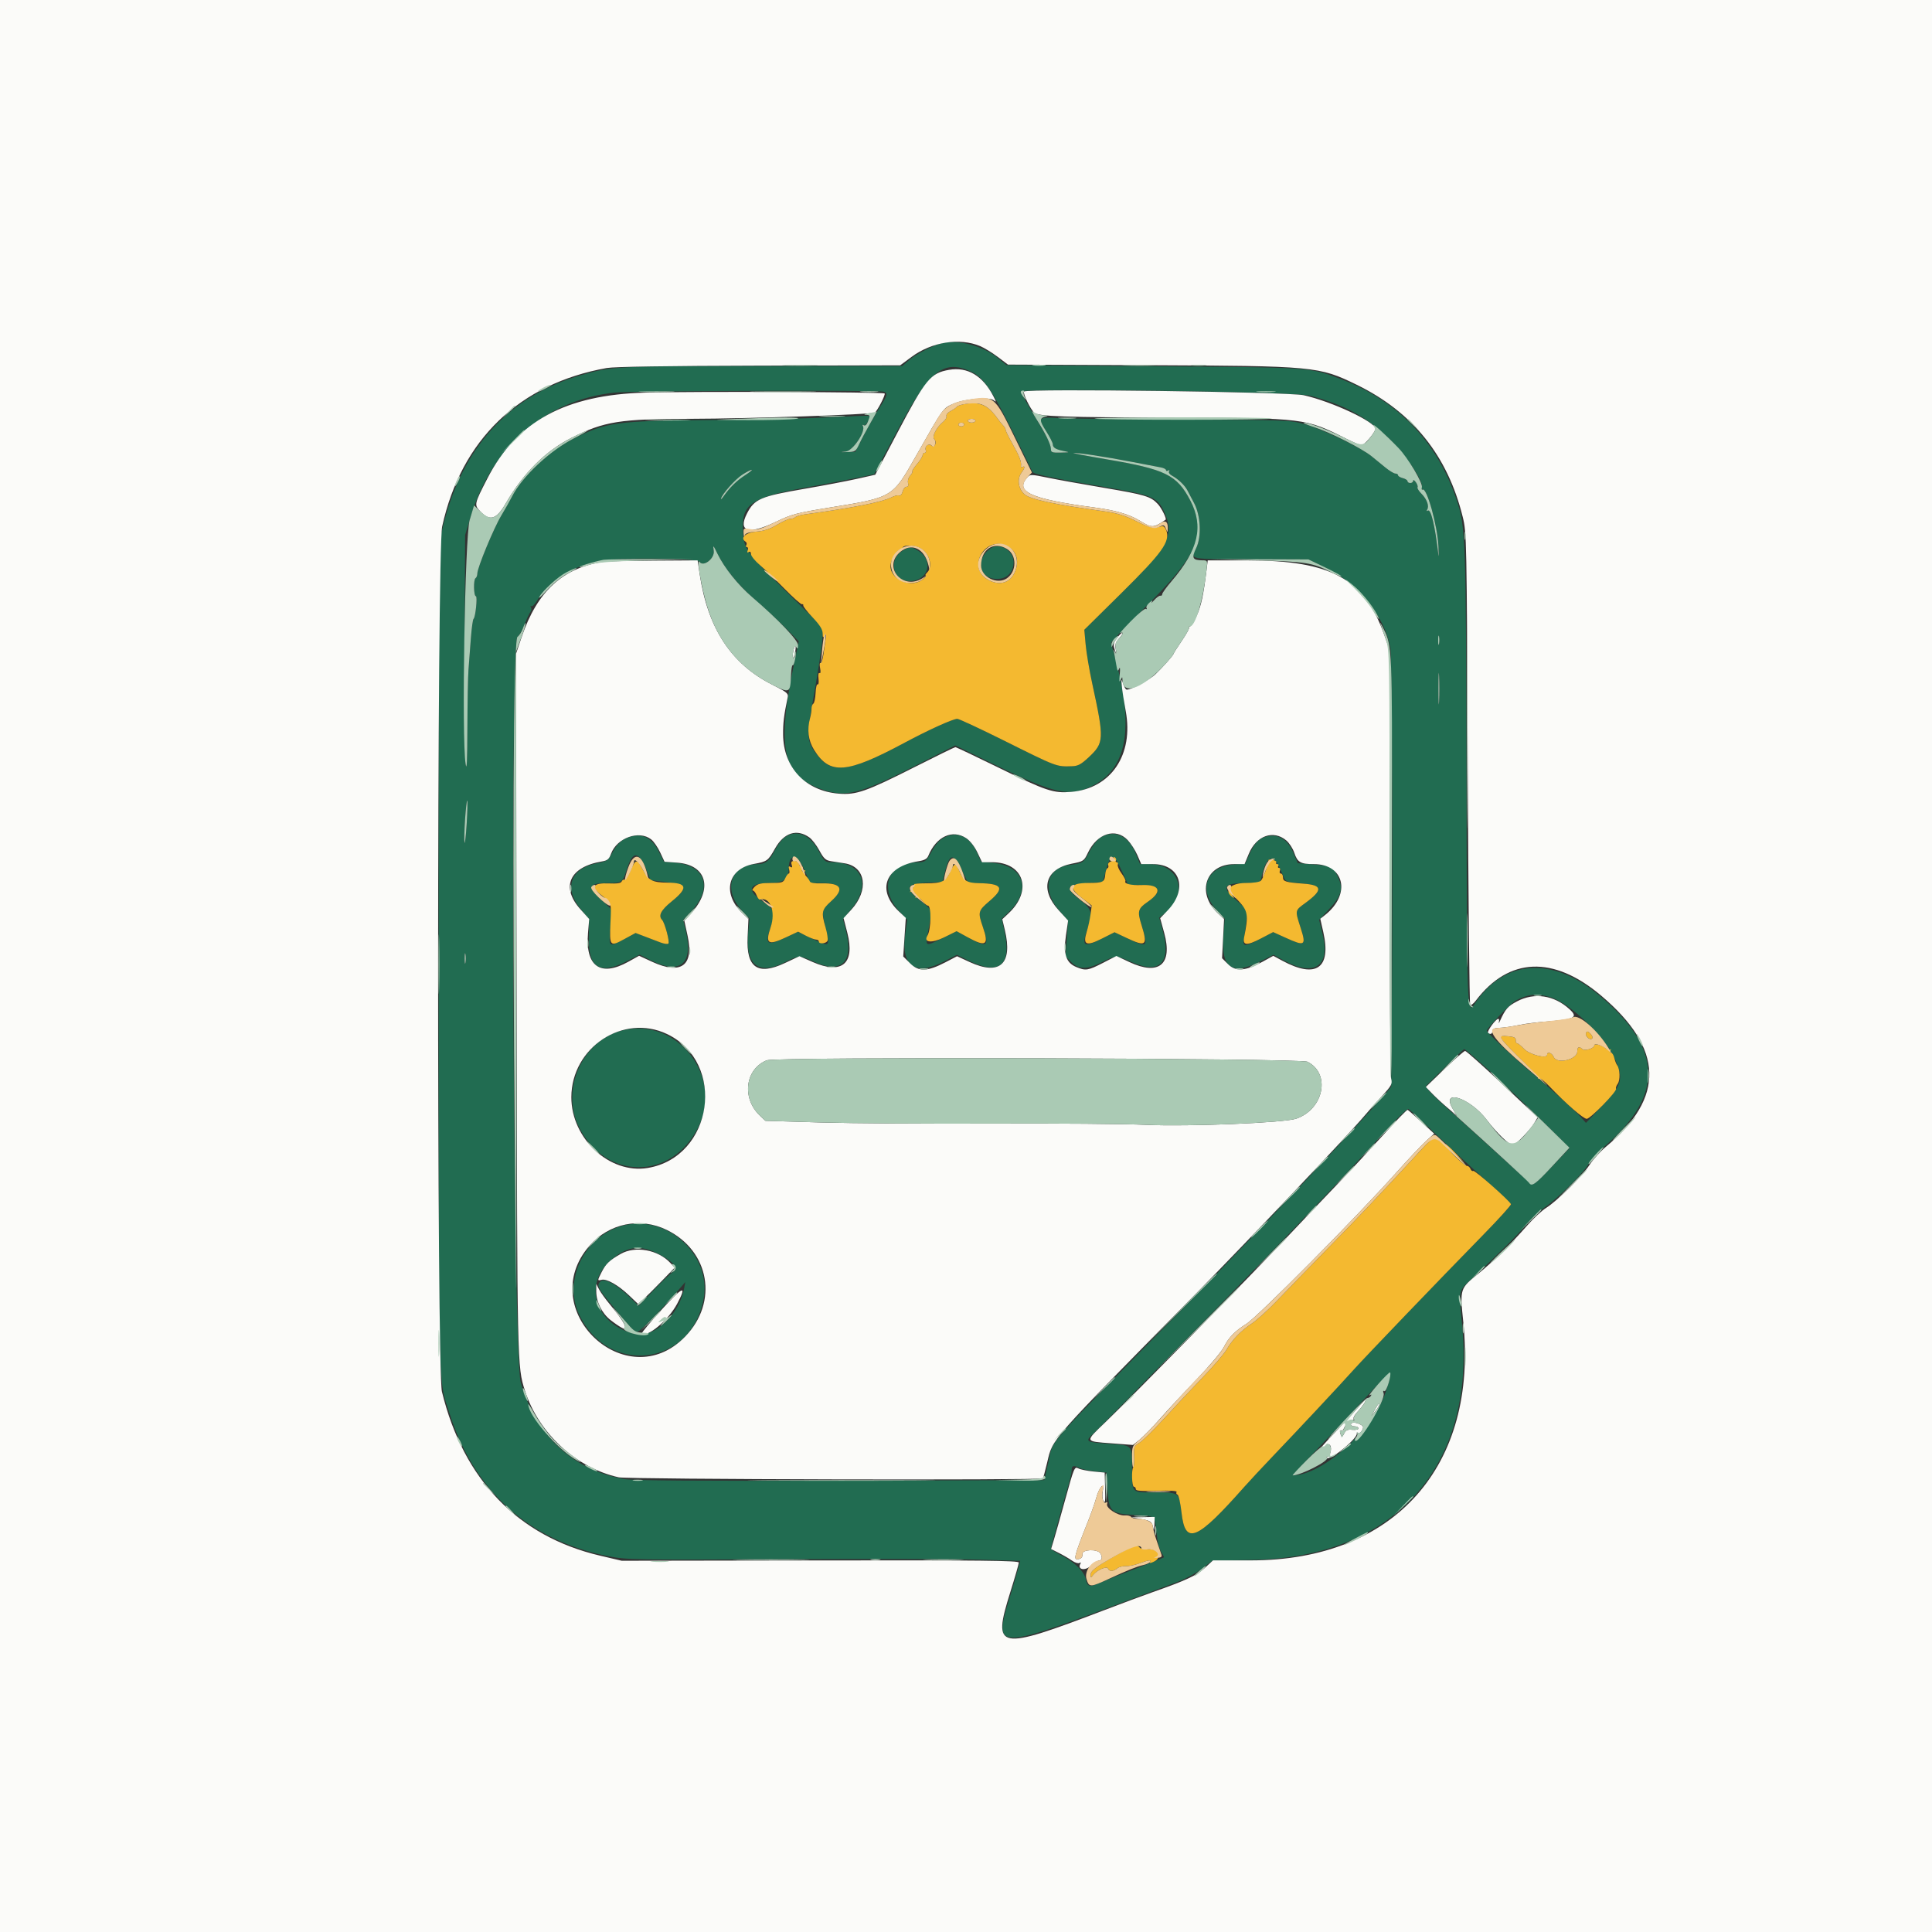 <svg id="svg" version="1.1" xmlns="http://www.w3.org/2000/svg" xmlns:xlink="http://www.w3.org/1999/xlink" width="400" height="400" viewBox="0, 0, 400,400"><rect x="0" y="0" width="400" height="400" fill="#333333" stroke="none"/><g id="svgg"><path id="path0" d="M195.314 70.972 C 193.522 71.342,189.641 73.297,188.218 74.546 L 186.811 75.781 157.956 75.784 C 127.711 75.787,126.746 75.834,120.508 77.607 C 105.420 81.895,95.617 92.620,91.664 109.166 L 90.820 112.695 90.830 198.438 C 90.840 291.529,90.688 285.113,93.054 292.578 C 98.180 308.757,109.520 318.949,126.026 322.213 C 129.704 322.940,131.383 322.968,162.305 322.824 C 180.137 322.742,198.440 322.782,202.978 322.914 L 211.229 323.153 210.749 324.956 C 210.485 325.947,209.605 328.931,208.794 331.588 C 205.813 341.353,206.634 341.390,230.273 332.556 C 236.289 330.307,242.441 328.009,243.945 327.449 C 245.449 326.888,247.656 325.684,248.849 324.773 L 251.018 323.116 259.396 322.956 C 288.688 322.395,305.447 303.700,302.736 274.609 C 301.996 266.669,301.822 267.450,304.987 264.501 C 310.685 259.190,313.926 255.968,315.946 253.604 C 317.089 252.266,318.846 250.620,319.852 249.947 C 322.419 248.227,328.039 242.660,328.919 240.965 C 329.324 240.185,330.849 238.517,332.308 237.258 C 344.618 226.638,344.231 217.003,331.052 206.031 C 321.334 197.939,311.484 198.615,305.338 207.797 C 303.718 210.217,303.716 210.161,303.620 161.016 C 303.522 110.985,303.454 109.100,301.561 103.448 C 297.506 91.346,289.333 82.890,277.322 78.371 C 271.139 76.045,271.570 76.073,238.661 75.820 L 208.377 75.586 206.554 74.092 C 203.645 71.708,198.572 70.299,195.314 70.972 M200.998 76.909 C 203.541 78.063,205.274 80.541,209.568 89.160 C 211.790 93.618,213.670 97.454,213.746 97.684 C 213.904 98.156,218.015 99.011,229.628 100.986 C 238.582 102.508,239.679 102.991,241.050 106.009 C 243.204 110.754,241.939 113.150,232.208 122.767 L 224.494 130.389 224.772 133.456 C 224.924 135.143,225.545 138.809,226.152 141.602 C 228.644 153.084,228.609 153.788,225.389 156.800 C 223.849 158.240,223.179 158.603,221.989 158.639 C 218.658 158.740,218.972 158.859,207.707 153.254 C 202.815 150.820,198.537 148.828,198.200 148.828 C 197.300 148.828,192.206 151.135,187.301 153.765 C 176.302 159.661,172.487 160.299,169.549 156.734 C 166.927 153.553,166.882 152.958,168.551 143.635 C 169.367 139.079,170.122 134.143,170.229 132.667 L 170.424 129.982 162.625 122.315 C 154.125 113.958,153.855 113.554,153.787 109.039 C 153.716 104.334,156.053 102.870,166.674 100.966 C 170.931 100.203,175.892 99.264,177.699 98.881 L 180.984 98.183 185.747 89.228 C 192.422 76.678,195.326 74.332,200.998 76.909 M182.976 81.096 C 183.865 81.438,183.773 81.766,182.001 84.572 C 181.125 85.959,179.656 88.547,178.735 90.324 L 177.062 93.555 175.347 93.600 C 173.786 93.642,173.765 93.631,175.113 93.478 C 176.633 93.306,179.319 89.266,178.642 88.170 C 178.500 87.940,178.587 87.889,178.847 88.049 C 179.249 88.298,180.320 86.440,179.974 86.094 C 179.904 86.024,176.340 86.159,172.053 86.392 C 167.766 86.626,156.963 86.878,148.047 86.952 C 127.380 87.124,125.590 87.365,118.555 90.927 C 113.816 93.326,108.091 98.732,106.049 102.734 C 105.556 103.701,104.534 105.513,103.780 106.760 C 102.247 109.292,98.828 117.557,98.828 118.729 C 98.828 119.145,98.656 119.591,98.447 119.721 C 97.999 119.998,98.072 123.438,98.526 123.438 C 98.893 123.438,98.442 127.842,98.045 128.125 C 97.895 128.232,97.641 130.078,97.481 132.227 C 97.321 134.375,97.102 137.275,96.994 138.672 C 96.887 140.068,96.786 145.518,96.769 150.781 C 96.747 157.613,96.643 159.737,96.403 158.203 C 96.219 157.021,96.120 145.859,96.184 133.398 L 96.300 110.742 97.522 106.770 C 101.995 92.227,113.017 82.795,127.315 81.277 C 130.762 80.911,182.059 80.745,182.976 81.096 M271.289 81.932 C 278.516 83.857,283.077 86.372,287.814 91.046 C 291.202 94.388,294.701 99.624,294.386 100.879 C 294.291 101.256,294.353 101.477,294.524 101.372 C 295.392 100.836,297.622 108.839,297.818 113.192 C 297.893 114.852,297.883 115.596,297.798 114.844 C 297.118 108.894,296.265 105.317,295.622 105.714 C 295.356 105.879,295.303 105.800,295.484 105.507 C 295.939 104.771,295.429 103.348,294.309 102.228 C 293.749 101.668,293.378 101.067,293.485 100.893 C 293.593 100.719,293.433 100.238,293.129 99.823 C 292.826 99.409,292.578 99.279,292.578 99.535 C 292.578 99.791,292.314 100.000,291.992 100.000 C 291.670 100.000,291.406 99.828,291.406 99.617 C 291.406 99.406,290.967 99.123,290.430 98.989 C 289.893 98.854,289.453 98.587,289.453 98.395 C 289.453 98.204,289.206 98.047,288.904 98.047 C 288.602 98.047,287.659 97.476,286.808 96.777 C 285.957 96.079,284.666 95.019,283.939 94.421 C 281.901 92.746,273.603 88.781,270.117 87.817 C 267.081 86.977,266.361 86.950,244.727 86.864 C 232.480 86.815,220.932 86.677,219.063 86.557 C 214.952 86.294,214.797 86.463,216.584 89.257 C 217.346 90.447,217.969 91.671,217.969 91.977 C 217.969 92.685,218.572 93.051,220.299 93.390 C 221.565 93.638,221.510 93.664,219.629 93.705 C 217.807 93.745,217.578 93.661,217.578 92.949 C 217.578 91.956,216.968 90.749,213.817 85.511 C 212.448 83.235,211.328 81.248,211.328 81.095 C 211.328 80.294,268.113 81.087,271.289 81.932 M225.977 94.179 C 227.695 94.417,231.387 95.055,234.180 95.595 C 236.973 96.135,239.741 96.664,240.332 96.771 C 240.923 96.877,241.406 97.130,241.406 97.333 C 241.406 97.536,241.609 97.577,241.857 97.424 C 242.129 97.255,242.202 97.316,242.042 97.576 C 241.895 97.814,242.147 98.207,242.601 98.450 C 243.911 99.151,245.292 100.467,245.848 101.545 C 246.130 102.092,246.753 103.277,247.232 104.178 C 248.593 106.737,248.797 111.120,247.665 113.458 C 246.483 115.900,245.789 115.758,259.085 115.791 L 270.898 115.820 274.687 117.675 C 281.328 120.925,286.661 127.608,287.868 134.191 C 288.222 136.120,288.389 182.912,288.142 210.846 L 288.017 225.013 286.880 226.349 C 281.257 232.956,260.423 255.077,245.480 270.305 C 215.432 300.925,218.205 297.773,217.091 302.571 L 216.191 306.445 174.013 306.555 C 144.698 306.632,131.066 306.534,129.311 306.236 C 118.641 304.424,110.845 297.140,107.795 286.133 C 106.238 280.513,105.580 132.992,107.107 131.875 C 107.470 131.609,108.144 130.437,108.604 129.271 C 109.064 128.105,109.616 126.938,109.832 126.678 C 110.047 126.419,110.092 125.979,109.932 125.701 C 109.772 125.423,109.792 125.334,109.978 125.502 C 110.163 125.671,110.711 125.153,111.195 124.351 C 113.651 120.281,118.208 117.357,123.962 116.157 C 127.656 115.387,144.379 115.526,144.876 116.331 C 145.591 117.490,147.986 115.616,147.776 114.063 C 147.599 112.751,147.630 112.775,148.545 114.648 C 150.100 117.830,152.936 121.253,156.760 124.562 C 158.736 126.271,161.481 128.819,162.862 130.224 L 165.372 132.777 164.532 136.799 C 160.786 154.729,161.885 160.331,169.727 163.273 C 174.942 165.230,177.665 164.571,189.724 158.430 L 197.780 154.328 205.824 158.253 C 218.549 164.464,221.496 165.093,226.315 162.628 C 233.602 158.902,234.914 150.109,230.473 134.768 C 230.256 134.018,230.078 133.239,230.078 133.038 C 230.078 132.836,233.201 129.583,237.019 125.808 C 248.112 114.840,249.993 110.397,246.428 103.595 C 243.662 98.320,241.306 97.164,229.102 95.094 C 221.699 93.838,220.051 93.356,225.977 94.179 M154.276 98.385 C 152.541 99.503,151.118 100.893,149.824 102.734 C 149.447 103.271,149.200 103.492,149.276 103.224 C 149.746 101.568,154.329 97.266,155.623 97.266 C 155.837 97.266,155.231 97.769,154.276 98.385 M205.078 113.543 C 201.679 115.907,202.820 120.141,206.776 119.843 C 208.612 119.705,209.795 118.398,209.850 116.448 C 209.919 114.029,206.964 112.231,205.078 113.543 M186.827 114.052 C 183.827 115.881,184.867 120.313,188.297 120.313 C 192.198 120.313,193.428 116.065,190.112 114.043 C 188.568 113.102,188.384 113.102,186.827 114.052 M297.933 133.296 C 297.839 133.782,297.759 133.477,297.755 132.617 C 297.750 131.758,297.827 131.360,297.925 131.734 C 298.022 132.107,298.026 132.810,297.933 133.296 M297.946 145.215 C 297.871 146.665,297.809 145.479,297.809 142.578 C 297.809 139.678,297.871 138.491,297.946 139.941 C 298.021 141.392,298.021 143.765,297.946 145.215 M96.621 170.559 C 96.461 173.109,96.257 174.857,96.170 174.443 C 95.973 173.514,96.496 165.506,96.738 165.748 C 96.834 165.844,96.781 168.009,96.621 170.559 M162.344 173.476 C 161.771 173.927,160.869 175.151,160.339 176.196 C 159.323 178.202,158.447 178.905,156.959 178.908 C 151.186 178.922,149.483 184.227,153.803 188.738 L 155.176 190.172 154.903 193.083 C 154.273 199.809,156.988 202.001,162.500 199.219 C 165.306 197.802,165.645 197.791,168.301 199.027 C 174.136 201.744,176.798 199.325,175.158 192.796 L 174.535 190.315 176.325 188.118 C 180.439 183.066,178.484 178.527,172.191 178.518 C 170.827 178.516,170.681 178.388,169.486 176.147 C 167.648 172.698,164.724 171.605,162.344 173.476 M195.898 173.204 C 194.561 173.794,193.791 174.612,192.733 176.563 C 191.828 178.233,191.484 178.501,190.234 178.512 C 183.785 178.566,181.755 183.861,186.296 188.787 L 187.836 190.457 187.419 193.426 C 186.487 200.071,189.509 202.165,195.513 199.035 L 198.114 197.679 200.327 198.783 C 206.792 202.010,209.453 200.021,207.999 193.049 L 207.404 190.199 208.773 188.907 C 213.621 184.335,212.106 179.328,205.675 178.669 L 203.133 178.409 202.169 176.302 C 200.823 173.362,198.330 172.131,195.898 173.204 M227.907 173.388 C 227.228 173.802,226.215 175.068,225.563 176.319 C 224.342 178.659,224.282 178.699,221.339 179.100 C 216.613 179.744,215.649 184.338,219.352 188.567 L 221.142 190.611 220.871 194.307 L 220.599 198.003 221.793 199.197 C 223.357 200.761,225.058 200.767,228.125 199.219 C 230.992 197.772,231.079 197.772,234.454 199.253 C 240.198 201.774,242.555 199.244,240.699 192.549 L 239.991 189.997 240.933 189.287 C 246.226 185.294,244.390 178.906,237.949 178.906 L 236.028 178.906 235.148 176.736 C 233.643 173.029,230.716 171.675,227.907 173.388 M129.297 173.731 C 128.401 174.179,127.571 175.080,126.888 176.346 C 125.877 178.220,125.771 178.294,123.372 178.777 C 118.095 179.840,116.708 183.880,120.164 188.123 L 121.969 190.339 121.904 194.150 C 121.797 200.374,124.155 201.870,129.655 199.067 L 132.433 197.651 134.760 198.825 C 140.820 201.884,143.609 199.551,141.991 192.775 L 141.432 190.433 142.939 188.869 C 147.666 183.963,146.197 179.196,139.780 178.614 L 137.454 178.403 136.339 176.194 C 134.752 173.050,132.345 172.208,129.297 173.731 M261.523 173.416 C 260.401 173.876,259.518 174.967,258.611 177.018 L 257.818 178.812 255.466 178.982 C 249.810 179.391,247.955 184.176,251.842 188.331 L 253.567 190.175 253.298 193.842 C 252.809 200.506,255.034 202.013,260.967 199.035 L 263.667 197.680 265.836 198.870 C 272.077 202.296,275.431 200.077,273.862 193.561 L 273.111 190.442 274.795 188.642 C 277.824 185.404,278.220 184.063,276.935 181.408 C 275.975 179.425,275.665 179.279,271.742 178.960 L 268.679 178.711 267.775 176.563 C 266.493 173.513,264.158 172.338,261.523 173.416 M132.526 177.637 C 132.865 178.013,133.487 179.199,133.908 180.273 L 134.673 182.227 137.942 182.617 C 142.287 183.136,142.499 183.858,139.113 186.589 C 136.855 188.411,136.239 189.577,137.074 190.449 C 137.639 191.040,138.705 195.046,138.381 195.359 C 138.219 195.515,137.471 195.408,136.719 195.120 C 135.967 194.833,134.510 194.275,133.481 193.881 L 131.611 193.164 129.184 194.445 C 125.963 196.144,126.060 196.227,126.375 192.017 L 126.652 188.330 124.361 186.159 C 121.564 183.507,121.905 182.813,126.003 182.813 C 128.678 182.813,128.950 182.625,129.680 180.273 C 130.639 177.184,131.445 176.437,132.526 177.637 M166.624 180.291 L 167.695 182.813 170.006 182.813 C 174.254 182.813,174.906 184.047,172.026 186.635 C 170.036 188.423,170.045 188.358,171.126 193.054 C 171.799 195.977,171.668 196.034,168.166 194.350 L 165.188 192.917 162.628 194.115 C 158.786 195.913,158.274 195.559,159.559 191.992 C 160.570 189.185,160.339 188.234,158.325 186.910 C 154.425 184.348,154.825 182.813,159.393 182.813 C 162.122 182.813,163.281 181.999,163.281 180.085 C 163.281 176.534,165.074 176.644,166.624 180.291 M199.142 180.188 L 200.433 182.813 202.658 182.851 C 207.513 182.936,208.058 183.828,204.902 186.524 C 202.474 188.599,202.420 188.809,203.516 191.992 C 204.914 196.057,204.395 196.339,200.030 193.886 L 198.072 192.785 195.084 194.264 C 191.573 196.001,191.560 195.996,192.114 193.076 C 193.065 188.063,193.181 188.563,190.607 186.541 C 187.151 183.826,187.531 182.920,192.205 182.734 L 195.117 182.617 195.561 180.819 C 196.604 176.593,197.312 176.468,199.142 180.188 M232.239 180.273 L 233.574 183.203 236.048 183.203 C 240.219 183.203,240.814 184.527,237.625 186.712 C 235.591 188.106,235.441 188.655,236.325 191.475 C 237.779 196.114,237.613 196.288,233.578 194.355 L 230.765 193.007 228.088 194.355 C 224.294 196.265,223.869 195.946,225.195 192.188 C 226.287 189.093,226.046 188.190,223.633 186.328 C 220.380 183.819,220.725 183.124,225.378 182.813 L 228.295 182.617 229.047 179.980 C 230.023 176.562,230.570 176.612,232.239 180.273 M264.648 179.149 C 265.078 180.014,265.605 181.147,265.820 181.669 C 266.173 182.524,266.511 182.642,269.272 182.866 C 273.846 183.237,274.081 184.147,270.319 186.909 C 268.050 188.575,268.088 188.377,269.308 192.188 C 270.460 195.783,270.174 195.966,266.215 194.171 L 263.600 192.985 260.974 194.344 C 257.570 196.106,257.253 196.096,257.570 194.238 C 257.708 193.433,257.928 191.792,258.061 190.592 L 258.301 188.411 256.104 186.514 C 252.725 183.597,253.180 182.828,258.293 182.818 C 260.845 182.813,260.929 182.781,261.147 181.738 C 262.003 177.648,263.391 176.621,264.648 179.149 M96.369 199.316 C 96.276 199.800,96.200 199.404,96.200 198.438 C 96.200 197.471,96.276 197.075,96.369 197.559 C 96.463 198.042,96.463 198.833,96.369 199.316 M321.011 206.457 C 324.889 207.609,332.064 214.408,334.188 218.945 C 336.273 223.397,335.967 224.514,331.337 229.361 L 328.352 232.485 327.359 231.350 C 326.220 230.046,320.229 224.655,316.211 221.317 C 313.359 218.949,307.813 213.725,307.813 213.409 C 307.813 212.894,312.858 207.661,313.867 207.128 C 316.356 205.815,318.251 205.637,321.011 206.457 M129.297 213.227 C 120.797 215.035,115.931 225.345,119.834 233.277 C 125.331 244.450,139.115 244.461,144.611 233.296 C 149.690 222.979,140.440 210.857,129.297 213.227 M308.249 221.572 C 310.909 223.983,315.760 228.597,319.028 231.826 L 324.969 237.695 321.279 241.602 C 318.434 244.613,317.463 245.418,317.039 245.117 C 316.736 244.902,313.595 242.090,310.060 238.867 C 306.524 235.645,302.067 231.626,300.155 229.938 C 298.244 228.249,296.341 226.425,295.927 225.884 L 295.175 224.901 299.052 221.064 C 301.185 218.954,303.038 217.219,303.171 217.208 C 303.304 217.197,305.589 219.160,308.249 221.572 M294.727 232.413 C 301.347 238.677,305.600 242.611,309.097 245.703 C 311.162 247.529,312.860 249.181,312.871 249.374 C 312.882 249.567,310.293 252.380,307.119 255.624 C 297.883 265.064,282.745 280.830,280.236 283.622 C 277.295 286.896,268.974 295.799,263.658 301.359 C 261.395 303.727,258.688 306.631,257.643 307.813 C 247.752 318.992,245.382 319.976,244.627 313.214 C 244.147 308.918,244.254 308.998,239.010 308.990 C 234.130 308.983,234.392 309.282,234.374 303.711 C 234.360 299.174,234.447 299.269,230.056 298.967 C 224.751 298.602,224.541 298.483,226.327 296.858 C 227.125 296.132,237.234 285.863,248.791 274.038 C 268.647 253.723,276.938 245.034,286.914 234.089 C 289.277 231.496,291.387 229.476,291.602 229.600 C 291.816 229.725,293.223 230.990,294.727 232.413 M128.516 253.881 C 120.819 256.230,116.602 265.185,119.905 272.166 C 125.964 284.974,143.172 282.807,145.675 268.921 C 147.360 259.569,137.680 251.083,128.516 253.881 M136.660 259.780 C 139.589 261.359,140.602 262.666,139.398 263.311 C 138.932 263.560,137.128 265.252,135.389 267.070 L 132.227 270.375 130.196 268.409 C 127.643 265.937,125.177 264.601,124.384 265.259 C 123.462 266.025,123.719 266.622,126.342 269.803 C 130.869 275.291,131.333 275.782,131.979 275.750 C 132.512 275.724,137.465 270.628,140.958 266.512 L 141.876 265.430 141.657 266.670 C 140.700 272.075,135.495 277.035,131.645 276.209 C 123.414 274.444,120.554 266.094,126.416 260.947 C 129.857 257.926,132.635 257.609,136.660 259.780 M286.906 288.145 C 284.380 295.911,273.760 305.469,267.658 305.469 C 267.555 305.469,269.472 303.397,271.919 300.864 C 274.365 298.331,278.916 293.496,282.030 290.119 C 288.229 283.400,288.483 283.296,286.906 288.145 M223.487 303.932 C 223.915 304.162,225.354 304.469,226.683 304.616 L 229.102 304.883 229.297 308.292 C 229.566 312.988,229.973 313.376,234.926 313.658 C 239.329 313.908,239.010 313.648,239.424 317.334 C 239.608 318.976,240.055 320.772,240.418 321.326 C 240.781 321.880,241.020 322.382,240.949 322.441 C 240.802 322.564,236.943 324.097,233.203 325.518 C 231.807 326.049,229.562 326.949,228.215 327.518 C 225.476 328.675,225.171 328.622,224.799 326.926 C 224.453 325.354,222.539 323.490,219.801 322.059 C 218.579 321.421,217.580 320.775,217.579 320.625 C 217.578 320.354,220.156 311.015,221.287 307.192 C 221.610 306.099,221.875 304.825,221.875 304.360 C 221.875 303.424,222.317 303.307,223.487 303.932 " stroke="none" fill="#216c51" fill-rule="evenodd"></path><path id="path1" d="M199.862 83.623 C 199.034 83.761,198.243 84.031,198.104 84.223 C 197.965 84.415,197.382 84.813,196.809 85.109 C 196.235 85.404,195.850 85.866,195.953 86.135 C 196.057 86.404,195.735 86.957,195.239 87.363 C 193.886 88.469,192.903 90.403,193.426 90.926 C 194.055 91.555,193.501 92.791,192.838 92.241 C 192.200 91.712,191.365 92.408,191.674 93.212 C 191.787 93.508,191.686 93.750,191.448 93.750 C 191.210 93.750,191.015 93.970,191.015 94.238 C 191.014 94.507,190.494 95.335,189.859 96.078 C 189.224 96.821,188.785 97.509,188.884 97.608 C 188.983 97.707,188.778 98.104,188.428 98.491 C 188.071 98.886,187.884 99.540,188.000 99.987 C 188.136 100.504,188.019 100.781,187.666 100.781 C 187.368 100.781,187.011 101.231,186.873 101.781 C 186.728 102.360,186.417 102.702,186.133 102.593 C 185.864 102.490,185.160 102.657,184.568 102.964 C 182.672 103.947,176.605 105.144,166.602 106.508 C 165.742 106.625,164.872 106.878,164.668 107.071 C 164.464 107.264,163.988 107.422,163.611 107.422 C 163.234 107.422,161.994 107.979,160.857 108.660 C 159.388 109.539,158.148 109.948,156.577 110.071 C 154.372 110.245,153.144 111.397,154.362 112.149 C 154.596 112.294,154.667 112.608,154.519 112.847 C 154.372 113.086,154.431 113.281,154.652 113.281 C 154.873 113.281,154.941 113.574,154.804 113.931 C 154.636 114.368,154.704 114.489,155.012 114.299 C 155.295 114.124,155.474 114.285,155.483 114.723 C 155.490 115.112,156.319 116.133,157.324 116.992 C 158.329 117.852,160.615 120.049,162.404 121.875 C 164.192 123.701,165.825 125.151,166.031 125.098 C 166.237 125.044,166.362 125.156,166.309 125.346 C 166.255 125.537,167.134 126.665,168.262 127.853 C 169.737 129.406,170.314 130.323,170.318 131.120 C 170.323 132.011,170.406 132.112,170.742 131.641 C 171.062 131.191,171.111 131.338,170.952 132.269 C 170.838 132.938,170.625 134.384,170.479 135.485 C 170.333 136.585,170.063 137.392,169.878 137.278 C 169.694 137.164,169.656 137.634,169.793 138.323 C 169.944 139.074,169.896 139.483,169.674 139.346 C 169.457 139.212,169.371 139.694,169.467 140.510 C 169.556 141.277,169.475 141.808,169.287 141.692 C 169.099 141.576,168.907 142.373,168.860 143.464 C 168.813 144.554,168.601 145.554,168.390 145.684 C 168.178 145.815,168.012 146.269,168.021 146.692 C 168.030 147.115,167.896 147.988,167.723 148.633 C 167.057 151.113,167.332 153.300,168.556 155.268 C 171.805 160.495,175.263 160.218,187.301 153.765 C 192.206 151.135,197.300 148.828,198.200 148.828 C 198.537 148.828,202.815 150.820,207.707 153.254 C 218.972 158.859,218.658 158.740,221.989 158.639 C 223.179 158.603,223.849 158.240,225.389 156.800 C 228.609 153.788,228.644 153.084,226.152 141.602 C 225.545 138.809,224.924 135.143,224.772 133.456 L 224.494 130.389 232.214 122.761 C 240.613 114.461,242.281 112.140,241.486 109.858 C 241.270 109.240,240.887 108.853,240.576 108.940 C 238.734 109.458,238.108 109.337,235.250 107.906 C 232.959 106.760,231.305 106.241,228.872 105.904 C 218.015 104.405,213.215 103.376,212.067 102.304 C 210.787 101.109,210.539 99.113,211.511 97.829 C 212.187 96.935,212.284 96.330,211.693 96.696 C 211.463 96.837,211.322 96.716,211.379 96.426 C 211.530 95.649,211.033 94.385,209.537 91.739 C 208.804 90.440,208.203 89.207,208.203 88.997 C 208.203 88.788,207.983 88.394,207.715 88.123 C 207.446 87.851,206.875 87.135,206.445 86.532 C 204.559 83.883,202.844 83.125,199.862 83.623 M201.953 87.109 C 201.953 87.324,201.602 87.500,201.172 87.500 C 200.742 87.500,200.391 87.324,200.391 87.109 C 200.391 86.895,200.742 86.719,201.172 86.719 C 201.602 86.719,201.953 86.895,201.953 87.109 M199.609 87.891 C 199.609 88.105,199.346 88.281,199.023 88.281 C 198.701 88.281,198.438 88.105,198.438 87.891 C 198.438 87.676,198.701 87.500,199.023 87.500 C 199.346 87.500,199.609 87.676,199.609 87.891 M208.602 113.090 C 210.582 114.114,211.144 116.462,209.957 118.758 C 208.883 120.834,206.649 121.300,204.385 119.920 C 200.085 117.299,204.115 110.770,208.602 113.090 M190.629 113.541 C 192.488 114.639,193.198 117.293,191.964 118.527 C 191.627 118.864,191.495 119.146,191.671 119.154 C 191.848 119.161,191.577 119.512,191.070 119.935 C 188.786 121.838,184.372 120.064,184.376 117.244 C 184.379 115.790,185.815 113.541,186.560 113.827 C 186.884 113.952,187.052 113.895,186.932 113.701 C 186.368 112.788,189.150 112.668,190.629 113.541 M230.609 177.646 C 230.754 177.880,230.506 178.184,230.056 178.327 C 229.586 178.476,229.326 178.809,229.442 179.112 C 229.553 179.401,229.479 179.692,229.278 179.760 C 229.077 179.828,228.875 180.410,228.829 181.055 C 228.716 182.621,228.364 182.800,225.387 182.807 C 221.587 182.815,221.167 183.734,223.972 185.898 L 226.033 187.488 225.776 189.350 C 225.635 190.373,225.289 191.952,225.006 192.859 C 224.140 195.639,224.857 195.982,228.109 194.344 L 230.753 193.012 233.185 194.162 C 237.318 196.117,237.682 195.805,236.325 191.475 C 235.441 188.655,235.591 188.106,237.625 186.712 C 240.749 184.572,240.193 183.084,236.328 183.240 C 234.151 183.327,232.668 182.971,232.997 182.439 C 233.096 182.279,232.740 181.555,232.205 180.830 C 231.671 180.106,231.319 179.289,231.425 179.014 C 231.530 178.740,231.435 178.516,231.215 178.516 C 230.994 178.516,230.914 178.352,231.038 178.152 C 231.162 177.952,231.057 177.661,230.805 177.506 C 230.531 177.336,230.452 177.392,230.609 177.646 M262.615 178.085 C 262.757 178.518,261.553 181.830,261.075 182.324 C 260.786 182.623,259.546 182.813,257.879 182.813 C 254.856 182.813,253.329 184.306,255.009 185.621 C 255.604 186.086,255.614 186.061,255.124 185.352 C 254.827 184.922,255.410 185.449,256.419 186.523 C 258.379 188.610,258.512 189.453,257.593 193.987 C 257.230 195.776,258.083 195.856,261.044 194.311 L 263.593 192.982 266.211 194.169 C 270.175 195.966,270.460 195.784,269.308 192.188 C 268.088 188.377,268.050 188.575,270.319 186.909 C 273.929 184.259,273.814 183.246,269.869 182.951 C 266.159 182.674,265.625 182.508,265.625 181.633 C 265.625 181.208,265.430 180.859,265.193 180.859 C 264.955 180.859,264.861 180.596,264.985 180.273 C 265.109 179.951,265.029 179.688,264.808 179.688 C 264.588 179.688,264.516 179.512,264.648 179.297 C 264.781 179.082,264.693 178.906,264.453 178.906 C 264.213 178.906,264.113 178.751,264.230 178.560 C 264.348 178.370,264.015 178.132,263.491 178.032 C 262.967 177.932,262.573 177.956,262.615 178.085 M130.596 180.176 C 130.129 181.304,129.553 182.181,129.316 182.125 C 129.079 182.070,128.800 182.245,128.696 182.516 C 128.565 182.856,127.741 182.975,126.017 182.902 C 122.995 182.773,122.292 183.546,124.106 185.004 C 126.688 187.080,126.578 186.797,126.393 190.936 C 126.169 195.948,126.258 196.060,129.210 194.456 L 131.588 193.164 133.470 193.881 C 134.505 194.275,135.967 194.833,136.719 195.120 C 137.471 195.408,138.219 195.515,138.381 195.359 C 138.705 195.046,137.639 191.040,137.074 190.449 C 136.241 189.579,136.854 188.411,139.090 186.608 C 142.546 183.821,142.290 182.764,138.151 182.740 C 135.092 182.722,134.216 182.261,133.106 180.084 C 131.923 177.763,131.590 177.775,130.596 180.176 M163.909 179.038 C 164.080 179.576,164.008 179.700,163.652 179.480 C 163.292 179.258,163.218 179.404,163.378 180.017 C 163.500 180.480,163.468 180.859,163.307 180.859 C 163.147 180.859,162.816 181.299,162.571 181.836 C 162.163 182.732,161.917 182.813,159.579 182.813 C 157.552 182.813,156.872 182.972,156.250 183.594 C 155.820 184.023,155.649 184.375,155.869 184.375 C 156.089 184.375,156.437 184.816,156.642 185.354 C 156.847 185.893,157.150 186.292,157.316 186.241 C 159.438 185.591,160.657 188.731,159.549 191.995 C 158.393 195.399,159.001 195.812,162.654 194.103 L 165.240 192.893 166.812 193.712 C 167.676 194.163,168.642 194.531,168.957 194.531 C 169.273 194.531,169.531 194.707,169.531 194.922 C 169.531 195.531,171.092 195.380,171.335 194.747 C 171.454 194.437,171.273 193.223,170.932 192.051 C 170.004 188.857,170.108 188.359,172.070 186.595 C 174.904 184.049,174.228 182.786,170.090 182.895 C 168.626 182.933,167.765 182.788,167.665 182.486 C 167.579 182.228,167.249 181.758,166.932 181.441 C 166.616 181.125,166.483 180.661,166.637 180.411 C 166.824 180.108,166.746 180.064,166.400 180.277 C 166.021 180.511,165.952 180.417,166.140 179.927 C 166.282 179.557,166.237 179.356,166.039 179.478 C 165.842 179.599,165.573 179.356,165.440 178.938 C 165.298 178.492,164.882 178.200,164.435 178.234 C 163.871 178.276,163.734 178.486,163.909 179.038 M196.743 180.483 C 195.810 182.507,195.026 182.881,191.728 182.881 C 190.228 182.881,189.103 182.983,189.228 183.108 C 189.353 183.233,189.149 183.701,188.775 184.148 C 188.400 184.595,188.252 184.831,188.445 184.671 C 188.914 184.284,189.903 185.135,189.584 185.651 C 189.444 185.877,189.520 185.943,189.752 185.799 C 189.983 185.656,190.519 185.981,190.943 186.520 C 191.367 187.059,191.890 187.500,192.104 187.500 C 192.870 187.500,192.792 192.457,192.005 193.729 C 191.130 195.144,192.916 195.331,195.436 194.088 L 198.059 192.795 200.349 194.054 C 204.119 196.127,204.790 195.697,203.524 192.017 C 202.419 188.806,202.471 188.601,204.902 186.524 C 208.047 183.837,207.510 182.937,202.711 182.851 C 200.220 182.807,199.570 182.411,198.631 180.371 C 197.792 178.545,197.632 178.555,196.743 180.483 M328.374 213.869 C 328.121 214.527,329.207 215.495,329.645 215.003 C 329.819 214.808,329.649 214.354,329.268 213.995 C 328.715 213.473,328.535 213.448,328.374 213.869 M310.886 215.105 C 311.106 215.499,312.916 217.402,314.907 219.336 C 316.898 221.270,318.485 222.996,318.433 223.174 C 318.382 223.351,318.496 223.399,318.686 223.282 C 318.876 223.164,319.821 223.898,320.787 224.913 C 324.178 228.476,327.812 231.641,328.512 231.641 C 329.280 231.641,334.880 225.892,334.582 225.410 C 334.482 225.248,334.640 224.787,334.933 224.386 C 335.480 223.638,335.403 221.297,334.807 220.532 C 334.629 220.304,334.367 219.634,334.226 219.043 C 334.085 218.452,333.787 217.969,333.563 217.969 C 333.340 217.969,333.283 217.749,333.438 217.480 C 333.593 217.212,333.573 217.124,333.395 217.286 C 333.217 217.448,332.793 217.341,332.454 217.048 C 331.669 216.372,330.078 215.974,330.078 216.452 C 330.078 217.057,328.057 217.666,327.593 217.202 C 326.944 216.553,326.563 216.730,326.563 217.678 C 326.563 219.377,322.366 220.383,321.688 218.848 C 321.293 217.956,320.313 217.625,320.313 218.383 C 320.313 219.285,316.648 218.343,315.533 217.154 C 314.945 216.528,314.305 216.016,314.111 216.016 C 313.917 216.016,313.783 215.718,313.813 215.354 C 313.855 214.846,313.474 214.657,312.176 214.541 C 310.633 214.403,310.521 214.453,310.886 215.105 M292.509 239.923 C 285.841 247.161,281.437 251.797,274.404 258.984 C 270.725 262.744,266.234 267.370,264.424 269.264 C 262.614 271.158,260.254 273.296,259.180 274.015 C 256.872 275.558,255.155 277.339,253.898 279.492 C 253.396 280.352,251.120 282.988,248.840 285.352 C 246.559 287.715,242.969 291.539,240.861 293.850 C 238.752 296.161,236.508 298.358,235.873 298.733 C 234.803 299.364,234.725 299.564,234.813 301.459 C 234.865 302.584,234.788 303.624,234.641 303.770 C 234.220 304.191,234.332 307.813,234.766 307.813 C 234.980 307.813,235.156 308.032,235.156 308.301 C 235.155 308.670,236.213 308.757,239.498 308.656 C 242.343 308.568,243.757 308.658,243.597 308.915 C 243.464 309.131,243.550 309.373,243.789 309.453 C 244.028 309.533,244.403 311.208,244.623 313.177 C 245.383 319.980,247.735 319.011,257.643 307.813 C 258.688 306.631,261.395 303.727,263.658 301.359 C 268.974 295.799,277.295 286.896,280.236 283.622 C 282.752 280.823,297.901 265.046,307.158 255.585 C 310.353 252.319,312.907 249.496,312.832 249.312 C 312.532 248.577,305.332 242.226,305.018 242.420 C 304.833 242.534,304.577 242.353,304.448 242.017 C 304.319 241.681,304.012 241.401,303.767 241.396 C 303.288 241.384,301.078 239.404,299.817 237.858 C 299.394 237.339,300.009 237.793,301.184 238.867 L 303.320 240.820 301.391 238.779 C 300.329 237.656,299.383 236.815,299.288 236.910 C 299.192 237.006,298.675 236.738,298.137 236.315 C 296.756 235.229,296.944 235.108,292.509 239.923 M230.866 322.125 C 226.660 324.552,225.776 325.251,225.794 326.135 C 225.805 326.705,225.847 326.705,226.282 326.134 C 227.125 325.030,229.185 324.146,229.430 324.783 C 229.673 325.416,230.529 325.370,231.360 324.680 C 231.679 324.416,232.443 324.225,233.060 324.257 C 233.676 324.289,234.949 324.030,235.889 323.681 C 237.889 322.939,238.426 322.887,238.066 323.470 C 237.922 323.702,238.352 323.610,239.021 323.263 C 240.715 322.388,239.724 320.540,237.689 320.778 C 237.006 320.858,236.241 320.698,235.983 320.422 C 235.283 319.672,234.890 319.803,230.866 322.125 " stroke="none" fill="#f4b930" fill-rule="evenodd"></path><path id="path2" d="M0.000 200.000 L 0.000 400.000 200.000 400.000 L 400.000 400.000 400.000 200.000 L 400.000 0.000 200.000 0.000 L 0.000 0.000 0.000 200.000 M202.919 71.650 C 203.765 72.003,205.409 73.011,206.572 73.890 L 208.688 75.487 237.449 75.610 C 272.224 75.758,273.065 75.837,280.907 79.669 C 292.478 85.323,299.710 94.342,302.845 107.031 C 303.650 110.289,303.669 111.271,303.883 159.050 C 304.003 185.834,304.231 207.877,304.389 208.035 C 304.547 208.193,305.063 207.812,305.536 207.189 C 312.392 198.143,321.639 197.778,331.535 206.162 C 344.483 217.131,344.777 227.199,332.449 237.460 C 331.314 238.405,329.808 240.075,329.102 241.171 C 327.610 243.489,322.399 248.647,320.080 250.102 C 319.201 250.653,317.443 252.293,316.174 253.744 C 312.831 257.570,309.133 261.215,306.103 263.672 C 302.237 266.807,302.245 266.781,302.957 273.696 C 306.034 303.561,288.712 323.042,259.064 323.060 L 251.135 323.065 249.425 324.641 C 247.735 326.199,245.463 327.248,238.477 329.697 C 236.758 330.300,232.275 331.968,228.516 333.405 C 206.447 341.837,205.415 341.635,209.176 329.625 C 210.141 326.544,210.932 323.795,210.934 323.515 C 210.937 323.101,203.352 323.019,169.824 323.071 L 128.711 323.136 124.219 322.080 C 107.262 318.095,95.925 306.333,91.497 288.133 C 90.408 283.656,90.457 113.958,91.549 108.986 C 95.492 91.036,107.575 79.406,125.620 76.193 C 127.163 75.919,138.249 75.746,157.189 75.702 L 186.380 75.634 188.707 73.905 C 192.894 70.793,198.674 69.876,202.919 71.650 M196.484 76.573 C 192.658 77.245,191.658 78.462,185.815 89.551 L 181.211 98.289 177.422 99.139 C 175.338 99.607,170.476 100.532,166.619 101.195 C 157.417 102.777,156.192 103.302,154.646 106.332 C 152.727 110.091,154.994 110.750,160.596 108.060 C 163.946 106.451,164.906 106.196,171.875 105.069 C 184.809 102.976,184.758 103.006,189.509 94.649 C 195.491 84.128,195.156 84.594,197.461 83.562 C 199.644 82.585,204.853 82.140,205.718 82.857 C 206.295 83.336,206.289 83.240,205.664 82.031 C 203.469 77.786,200.302 75.903,196.484 76.573 M133.594 81.287 C 117.078 81.744,107.001 87.215,100.921 99.028 C 98.169 104.375,98.137 104.526,99.449 105.896 C 101.453 107.987,102.786 107.558,104.727 104.199 C 108.318 97.987,112.994 93.321,118.300 90.657 C 125.138 87.224,128.271 86.726,143.164 86.708 C 154.529 86.694,180.503 85.818,181.117 85.428 C 181.637 85.098,183.387 81.695,183.156 81.464 C 182.849 81.157,143.387 81.016,133.594 81.287 M212.029 81.062 C 211.710 81.391,213.353 84.796,214.151 85.458 C 215.075 86.225,220.152 86.400,243.555 86.473 C 270.099 86.556,270.307 86.582,278.689 90.817 C 280.180 91.571,281.618 92.188,281.883 92.188 C 282.472 92.188,284.766 89.471,284.766 88.773 C 284.766 87.358,275.719 83.125,269.922 81.828 C 266.813 81.132,212.657 80.415,212.029 81.062 M212.708 98.814 C 210.016 101.788,213.408 103.318,226.563 105.065 C 231.006 105.655,233.798 106.474,236.041 107.846 C 238.496 109.348,238.831 109.332,241.320 107.606 C 241.590 107.418,240.489 105.183,239.720 104.357 C 238.258 102.787,237.092 102.435,228.682 101.018 C 224.186 100.260,218.887 99.306,216.907 98.897 C 213.527 98.199,213.270 98.194,212.708 98.814 M125.195 116.288 C 116.623 117.425,111.211 122.366,107.955 132.031 L 106.836 135.352 106.958 208.203 C 107.083 282.871,107.084 282.912,108.673 287.891 C 111.490 296.714,119.309 303.941,128.125 305.868 C 130.061 306.291,215.507 306.498,215.924 306.081 C 215.994 306.011,216.393 304.520,216.812 302.767 C 218.016 297.727,216.902 298.988,248.051 267.383 C 258.345 256.938,279.392 234.717,282.460 231.055 C 283.180 230.195,284.794 228.376,286.048 227.012 C 288.137 224.738,288.301 224.430,288.023 223.301 C 287.856 222.624,287.714 202.383,287.708 178.320 L 287.695 134.570 286.596 131.460 C 282.471 119.788,275.605 116.040,258.325 116.023 L 250.048 116.016 249.820 117.871 C 249.163 123.210,248.698 125.387,247.780 127.434 C 247.223 128.673,246.587 129.688,246.366 129.688 C 246.145 129.688,246.064 129.788,246.187 129.911 C 246.311 130.035,245.637 131.267,244.690 132.650 C 243.743 134.032,242.969 135.255,242.969 135.366 C 242.969 135.627,240.762 138.120,239.258 139.558 C 237.903 140.852,233.681 143.069,233.171 142.753 C 232.981 142.636,232.653 141.977,232.444 141.289 C 231.904 139.518,232.255 142.850,233.070 147.232 C 234.746 156.248,230.033 163.243,221.808 163.948 C 218.093 164.266,216.651 163.787,206.827 158.972 C 202.020 156.615,197.959 154.688,197.803 154.688 C 197.647 154.688,193.903 156.517,189.482 158.754 C 179.332 163.890,177.273 164.613,173.655 164.317 C 166.753 163.752,162.182 158.895,162.131 152.070 C 162.112 149.623,162.294 148.159,163.099 144.286 C 163.247 143.577,162.770 143.202,159.878 141.747 C 151.386 137.475,146.530 130.072,144.858 118.848 L 144.436 116.016 135.402 116.074 C 130.433 116.106,125.840 116.203,125.195 116.288 M231.276 132.080 C 230.505 133.123,230.439 133.460,230.801 134.516 L 231.222 135.742 231.002 134.441 C 230.832 133.431,230.982 132.928,231.669 132.196 C 232.156 131.677,232.469 131.167,232.363 131.061 C 232.257 130.955,231.768 131.414,231.276 132.080 M164.258 134.766 C 164.110 135.441,164.070 136.075,164.169 136.174 C 164.269 136.274,164.462 135.794,164.600 135.107 C 164.925 133.479,164.610 133.164,164.258 134.766 M167.578 173.388 C 168.115 173.771,169.046 174.987,169.646 176.090 C 170.567 177.783,170.948 178.129,172.087 178.306 C 172.830 178.421,174.083 178.617,174.872 178.741 C 179.275 179.434,179.960 184.322,176.222 188.377 L 174.650 190.082 175.432 193.134 C 177.066 199.511,174.317 201.833,168.275 199.182 L 165.520 197.973 162.478 199.400 C 156.887 202.024,154.484 200.358,154.780 194.061 L 154.957 190.271 153.666 189.019 C 149.454 184.937,150.663 179.867,156.087 178.869 C 158.850 178.360,159.016 178.239,160.479 175.646 C 162.319 172.385,164.984 171.538,167.578 173.388 M200.040 173.535 C 200.838 174.064,201.756 175.231,202.344 176.463 L 203.320 178.513 205.384 178.514 C 211.959 178.519,213.868 184.326,208.850 189.059 L 207.512 190.321 208.039 192.524 C 209.726 199.579,207.012 202.064,200.765 199.184 L 198.148 197.978 195.733 199.234 C 192.008 201.173,190.211 201.226,188.435 199.450 L 187.005 198.020 187.270 194.030 L 187.535 190.039 186.138 188.726 C 181.390 184.264,183.278 179.376,190.161 178.309 C 191.372 178.122,191.942 177.812,192.189 177.208 C 193.824 173.202,197.172 171.636,200.040 173.535 M233.472 173.926 C 234.134 174.624,235.038 176.030,235.480 177.051 L 236.284 178.906 238.696 178.906 C 244.380 178.906,246.011 184.062,241.734 188.509 L 240.201 190.103 241.041 193.165 C 242.823 199.661,239.944 202.067,233.833 199.190 L 231.143 197.923 228.364 199.352 C 225.258 200.950,224.777 201.025,222.825 200.209 C 220.705 199.324,220.125 197.543,220.692 193.663 L 221.141 190.591 219.179 188.445 C 215.213 184.105,216.392 179.908,221.884 178.820 C 224.338 178.334,224.428 178.272,225.255 176.528 C 227.147 172.536,230.998 171.316,233.472 173.926 M134.824 173.790 C 135.343 174.198,136.177 175.407,136.678 176.475 L 137.587 178.417 140.190 178.603 C 146.322 179.042,147.691 184.000,143.088 189.096 L 141.688 190.645 142.366 193.780 C 143.694 199.928,141.010 201.890,135.037 199.137 L 132.317 197.883 130.053 199.137 C 124.296 202.326,121.158 200.073,121.742 193.169 L 121.986 190.277 120.185 188.274 C 116.025 183.647,117.894 179.473,124.630 178.350 C 125.767 178.160,126.104 177.877,126.501 176.781 C 127.697 173.473,132.312 171.814,134.824 173.790 M266.306 173.999 C 266.928 174.522,267.676 175.676,267.968 176.562 C 268.619 178.534,269.263 178.906,272.019 178.906 C 278.382 178.906,279.754 185.183,274.325 189.454 L 273.350 190.221 273.980 193.010 C 275.663 200.466,272.478 202.683,265.502 198.912 L 263.621 197.895 261.348 199.144 C 257.867 201.058,255.826 201.199,254.262 199.635 L 253.015 198.388 253.222 194.345 L 253.428 190.303 252.058 188.999 C 247.642 184.797,249.662 178.906,255.519 178.906 L 257.669 178.906 258.560 176.756 C 260.116 173.003,263.633 171.750,266.306 173.999 M314.075 207.324 C 312.171 208.332,311.680 208.893,310.575 211.328 C 310.332 211.865,310.220 211.997,310.327 211.621 C 310.435 211.245,310.373 210.938,310.190 210.938 C 309.699 210.938,307.806 213.535,308.090 213.819 C 308.524 214.253,308.984 214.077,308.984 213.477 C 308.984 213.143,309.362 212.871,309.863 212.846 C 311.382 212.769,312.959 212.550,314.811 212.158 C 315.796 211.950,318.096 211.662,319.922 211.518 C 326.123 211.030,326.827 210.660,324.902 208.908 C 321.742 206.030,317.651 205.432,314.075 207.324 M138.086 214.080 C 150.486 219.979,147.664 239.572,134.092 241.817 C 126.214 243.120,118.270 235.746,118.291 227.148 C 118.316 216.860,129.043 209.778,138.086 214.080 M299.067 221.320 L 295.203 225.045 296.527 226.425 C 297.256 227.183,298.694 228.514,299.723 229.382 L 301.595 230.960 300.767 229.555 C 298.236 225.265,304.390 227.301,307.844 231.896 C 309.691 234.353,312.519 237.109,313.192 237.109 C 313.742 237.109,316.835 233.923,317.674 232.493 L 318.356 231.331 311.049 224.454 C 307.030 220.672,303.559 217.582,303.336 217.586 C 303.112 217.591,301.191 219.271,299.067 221.320 M270.695 219.825 C 275.559 222.269,274.096 229.650,268.359 231.613 C 265.848 232.472,245.985 233.285,237.305 232.885 C 233.008 232.687,218.682 232.572,205.469 232.629 C 192.256 232.686,176.274 232.580,169.954 232.393 L 158.464 232.053 157.321 230.968 C 153.513 227.352,154.268 221.335,158.757 219.519 C 160.583 218.780,269.207 219.077,270.695 219.825 M286.316 235.054 C 283.640 238.010,279.593 242.363,277.323 244.727 C 275.053 247.090,270.130 252.266,266.383 256.230 C 258.479 264.590,234.355 289.164,228.914 294.397 C 224.547 298.598,224.491 298.395,230.136 298.826 L 234.570 299.164 235.938 298.078 C 236.689 297.480,238.605 295.515,240.194 293.711 C 241.784 291.906,245.211 288.219,247.811 285.518 C 250.412 282.817,252.927 279.825,253.401 278.869 C 254.363 276.929,255.688 275.565,258.008 274.124 C 260.398 272.640,280.773 252.091,289.099 242.767 C 291.590 239.978,294.372 237.025,295.281 236.205 L 296.933 234.715 294.309 232.299 C 292.865 230.970,291.571 229.837,291.433 229.780 C 291.295 229.724,288.992 232.097,286.316 235.054 M138.071 254.651 C 146.938 259.016,148.760 269.580,141.875 276.705 C 129.702 289.304,110.537 271.128,122.054 257.907 C 126.103 253.261,132.574 251.945,138.071 254.651 M128.516 259.606 C 126.183 260.936,125.451 261.633,124.568 263.363 C 123.655 265.151,123.655 265.206,124.561 264.970 C 125.593 264.700,127.991 266.059,130.218 268.175 L 132.115 269.979 133.134 269.072 C 133.695 268.572,135.399 266.878,136.922 265.307 L 139.691 262.450 138.794 261.482 C 136.257 258.744,131.537 257.883,128.516 259.606 M123.448 267.383 C 123.457 269.568,124.627 271.907,126.412 273.307 C 128.285 274.775,129.682 275.527,129.981 275.227 C 130.106 275.102,130.003 275.000,129.753 275.000 C 129.502 275.000,129.336 274.868,129.384 274.707 C 129.505 274.296,128.250 272.419,126.298 270.092 C 125.385 269.004,124.369 267.598,124.040 266.967 L 123.442 265.820 123.448 267.383 M136.973 271.163 C 134.642 273.732,132.820 275.919,132.923 276.022 C 133.943 277.042,138.391 273.321,140.194 269.938 C 142.336 265.920,141.409 266.272,136.973 271.163 M281.432 291.113 C 280.849 291.812,278.944 293.876,277.198 295.702 C 275.452 297.527,273.683 299.461,273.266 299.999 L 272.510 300.977 273.491 300.094 C 274.030 299.609,274.619 299.345,274.799 299.508 C 274.978 299.671,275.000 299.587,274.847 299.321 C 274.660 298.996,274.766 298.913,275.172 299.069 C 275.842 299.326,275.610 301.139,274.842 301.654 C 274.607 301.812,274.563 301.944,274.744 301.947 C 276.067 301.971,281.125 297.708,280.912 296.748 C 280.872 296.571,281.011 296.532,281.221 296.662 C 281.430 296.791,281.788 296.548,282.017 296.121 C 282.353 295.493,282.287 295.268,281.671 294.938 C 280.707 294.422,279.688 294.414,279.688 294.922 C 279.688 295.137,280.039 295.313,280.469 295.313 C 280.898 295.313,281.250 295.502,281.250 295.733 C 281.250 295.972,280.708 296.098,279.993 296.026 C 278.999 295.925,278.641 296.087,278.285 296.800 C 277.894 297.583,277.802 297.614,277.580 297.037 C 277.440 296.672,277.417 296.281,277.530 296.168 C 277.642 296.056,277.743 296.125,277.753 296.322 C 277.763 296.519,278.078 296.064,278.452 295.313 C 278.860 294.491,279.397 293.967,279.796 293.999 C 280.161 294.028,280.365 293.899,280.249 293.711 C 280.133 293.523,280.497 292.883,281.059 292.290 C 282.096 291.194,282.983 289.844,282.666 289.844 C 282.570 289.844,282.014 290.415,281.432 291.113 M284.622 291.895 L 283.919 293.164 284.724 292.188 C 285.438 291.321,285.756 290.625,285.436 290.625 C 285.375 290.625,285.008 291.196,284.622 291.895 M220.591 310.286 C 219.576 313.974,218.491 317.828,218.180 318.849 L 217.615 320.706 219.257 321.537 C 220.160 321.994,221.381 322.707,221.970 323.123 C 222.559 323.538,223.246 323.751,223.495 323.597 C 223.745 323.443,223.849 323.478,223.728 323.674 C 222.958 324.920,224.517 325.328,225.814 324.220 C 226.548 323.592,227.368 323.071,227.637 323.063 C 228.182 323.045,228.270 322.317,227.813 321.599 C 227.218 320.662,224.011 320.780,224.109 321.735 C 224.165 322.283,223.929 322.641,223.425 322.773 C 222.120 323.114,222.255 322.544,225.326 314.793 C 225.976 313.154,226.709 311.062,226.956 310.145 C 227.565 307.883,228.689 306.685,228.311 308.701 C 228.161 309.500,228.232 310.397,228.476 310.808 C 228.802 311.356,228.880 310.745,228.807 308.203 L 228.711 304.883 226.367 304.657 C 225.078 304.533,223.666 304.240,223.230 304.005 C 222.473 303.599,222.350 303.893,220.591 310.286 M236.089 314.474 C 238.253 314.837,238.536 315.040,238.781 316.406 C 238.893 317.032,238.975 316.786,239.009 315.723 L 239.063 314.063 236.621 314.108 L 234.180 314.154 236.089 314.474 " stroke="none" fill="#fbfbf9" fill-rule="evenodd"></path><path id="path3" d="M162.598 75.681 C 164.263 75.754,166.987 75.754,168.652 75.681 C 170.317 75.608,168.955 75.548,165.625 75.548 C 162.295 75.548,160.933 75.608,162.598 75.681 M213.972 75.674 C 214.674 75.761,215.729 75.759,216.316 75.670 C 216.903 75.581,216.328 75.509,215.039 75.512 C 213.750 75.514,213.270 75.587,213.972 75.674 M232.910 75.681 C 234.575 75.754,237.300 75.754,238.965 75.681 C 240.630 75.608,239.268 75.548,235.938 75.548 C 232.607 75.548,231.245 75.608,232.910 75.681 M246.769 75.673 C 247.462 75.759,248.693 75.760,249.503 75.676 C 250.313 75.591,249.746 75.521,248.242 75.519 C 246.738 75.517,246.075 75.586,246.769 75.673 M112.402 80.302 C 110.888 81.123,111.059 81.407,112.598 80.624 C 114.070 79.876,114.331 79.681,113.835 79.703 C 113.638 79.712,112.993 79.981,112.402 80.302 M132.910 81.150 C 134.575 81.223,137.300 81.223,138.965 81.150 C 140.630 81.077,139.268 81.017,135.938 81.017 C 132.607 81.017,131.245 81.077,132.910 81.150 M156.543 81.151 C 159.604 81.217,164.614 81.217,167.676 81.151 C 170.737 81.085,168.232 81.031,162.109 81.031 C 155.986 81.031,153.481 81.085,156.543 81.151 M178.428 81.146 C 179.347 81.228,180.753 81.227,181.553 81.143 C 182.353 81.059,181.602 80.992,179.883 80.993 C 178.164 80.995,177.510 81.063,178.428 81.146 M211.328 81.175 C 211.328 81.349,211.601 81.833,211.936 82.250 C 212.526 82.987,212.532 82.985,212.145 82.180 C 211.926 81.725,211.857 81.242,211.993 81.106 C 212.129 80.970,212.035 80.859,211.784 80.859 C 211.533 80.859,211.328 81.002,211.328 81.175 M260.449 81.145 C 261.362 81.228,262.856 81.228,263.770 81.145 C 264.683 81.063,263.936 80.996,262.109 80.996 C 260.283 80.996,259.536 81.063,260.449 81.145 M105.249 85.254 L 104.102 86.523 105.371 85.376 C 106.554 84.307,106.820 83.984,106.518 83.984 C 106.451 83.984,105.880 84.556,105.249 85.254 M214.543 86.719 C 216.475 89.763,217.578 92.027,217.578 92.953 C 217.578 93.660,217.811 93.745,219.629 93.705 C 221.510 93.664,221.565 93.638,220.299 93.390 C 218.572 93.051,217.969 92.685,217.969 91.977 C 217.969 91.671,217.337 90.433,216.564 89.225 C 215.152 87.019,215.158 86.563,216.602 86.216 C 217.083 86.100,216.871 86.011,216.046 85.983 C 215.311 85.958,214.365 85.630,213.944 85.254 C 213.501 84.858,213.753 85.475,214.543 86.719 M179.883 85.547 C 179.023 85.701,178.716 85.852,179.199 85.882 C 180.209 85.946,180.207 85.939,179.688 87.303 C 179.450 87.929,179.122 88.220,178.847 88.049 C 178.587 87.889,178.500 87.940,178.642 88.170 C 179.319 89.266,176.633 93.306,175.113 93.478 C 173.817 93.625,173.852 93.640,175.390 93.600 C 177.043 93.557,177.189 93.463,177.868 91.992 C 178.264 91.133,179.266 89.243,180.095 87.793 C 180.923 86.343,181.566 85.181,181.523 85.212 C 181.480 85.242,180.742 85.393,179.883 85.547 M170.020 86.226 C 171.255 86.304,173.276 86.304,174.512 86.226 C 175.747 86.149,174.736 86.085,172.266 86.085 C 169.795 86.085,168.784 86.149,170.020 86.226 M152.344 86.722 C 146.792 86.948,146.842 86.953,154.883 86.983 C 159.395 86.999,163.877 86.881,164.844 86.719 C 166.956 86.367,161.022 86.368,152.344 86.722 M219.444 86.615 C 220.363 86.697,221.769 86.696,222.569 86.612 C 223.369 86.528,222.617 86.461,220.898 86.462 C 219.180 86.463,218.525 86.532,219.444 86.615 M226.636 86.660 C 226.140 86.800,234.351 86.914,244.883 86.914 C 255.415 86.914,263.732 86.795,263.364 86.649 C 262.511 86.310,227.843 86.321,226.636 86.660 M134.473 87.010 C 136.567 87.080,139.995 87.080,142.090 87.010 C 144.185 86.940,142.471 86.882,138.281 86.882 C 134.092 86.882,132.378 86.940,134.473 87.010 M291.406 86.841 C 291.406 86.908,291.978 87.479,292.676 88.111 L 293.945 89.258 292.798 87.988 C 291.729 86.805,291.406 86.539,291.406 86.841 M272.070 88.437 C 275.244 89.450,282.019 92.874,283.939 94.434 C 284.666 95.025,285.957 96.079,286.808 96.777 C 287.659 97.476,288.602 98.047,288.904 98.047 C 289.206 98.047,289.453 98.204,289.453 98.395 C 289.453 98.587,289.893 98.854,290.430 98.989 C 290.967 99.123,291.406 99.406,291.406 99.617 C 291.406 99.828,291.670 100.000,291.992 100.000 C 292.314 100.000,292.578 99.791,292.578 99.535 C 292.578 99.279,292.826 99.409,293.129 99.823 C 293.433 100.238,293.593 100.719,293.485 100.893 C 293.378 101.067,293.749 101.668,294.309 102.228 C 295.429 103.348,295.939 104.771,295.484 105.507 C 295.303 105.800,295.356 105.879,295.622 105.714 C 296.265 105.317,297.118 108.894,297.798 114.844 C 297.883 115.596,297.893 114.852,297.818 113.192 C 297.622 108.839,295.392 100.836,294.524 101.372 C 294.353 101.477,294.291 101.256,294.386 100.879 C 294.606 100.005,291.514 94.813,289.559 92.773 C 286.841 89.939,283.887 87.290,284.403 88.149 C 284.851 88.894,284.781 89.163,283.820 90.423 C 282.276 92.448,282.026 92.458,278.305 90.640 C 274.688 88.873,270.951 87.481,269.958 87.532 C 269.616 87.549,270.566 87.957,272.070 88.437 M106.042 91.504 L 103.711 93.945 106.152 91.614 C 108.420 89.448,108.772 89.063,108.484 89.063 C 108.423 89.063,107.325 90.161,106.042 91.504 M118.086 90.768 C 112.698 93.597,108.297 98.023,104.727 104.199 C 102.772 107.582,101.571 107.949,99.387 105.833 L 98.151 104.635 97.234 107.689 C 96.250 110.967,95.562 152.809,96.403 158.203 C 96.643 159.737,96.747 157.613,96.769 150.781 C 96.786 145.518,96.887 140.068,96.994 138.672 C 97.102 137.275,97.321 134.375,97.481 132.227 C 97.641 130.078,97.895 128.232,98.045 128.125 C 98.442 127.842,98.893 123.438,98.526 123.438 C 98.072 123.438,97.999 119.998,98.447 119.721 C 98.656 119.591,98.828 119.145,98.828 118.729 C 98.828 117.557,102.247 109.292,103.780 106.760 C 104.534 105.513,105.556 103.701,106.049 102.734 C 108.117 98.681,113.795 93.348,118.750 90.806 C 120.576 89.869,121.895 89.098,121.680 89.094 C 121.465 89.089,119.848 89.842,118.086 90.768 M229.102 95.094 C 241.306 97.164,243.662 98.320,246.428 103.595 C 249.260 108.999,248.142 113.805,242.519 120.379 C 241.477 121.598,240.625 122.784,240.625 123.016 C 240.625 123.248,240.453 123.394,240.244 123.340 C 240.034 123.286,239.463 123.690,238.974 124.237 C 238.486 124.784,238.259 124.960,238.470 124.628 C 238.726 124.224,238.568 124.267,237.991 124.759 C 237.516 125.164,237.239 125.674,237.374 125.894 C 237.510 126.113,237.448 126.186,237.238 126.056 C 237.027 125.926,235.638 127.066,234.150 128.589 C 232.663 130.111,231.665 131.235,231.934 131.085 C 232.717 130.649,232.496 131.452,231.613 132.251 C 230.983 132.822,230.852 133.288,231.018 134.363 C 231.187 135.451,231.149 135.577,230.842 134.961 C 230.498 134.270,230.476 134.292,230.656 135.156 C 230.768 135.693,230.976 136.830,231.118 137.681 C 231.331 138.955,231.433 139.093,231.696 138.462 C 231.894 137.989,231.943 138.443,231.825 139.648 C 231.689 141.042,231.739 141.378,232.001 140.820 C 232.363 140.047,232.367 140.047,232.394 140.843 C 232.509 144.196,236.960 142.359,241.699 137.003 C 242.397 136.213,242.969 135.477,242.969 135.366 C 242.969 135.255,243.743 134.032,244.690 132.650 C 245.637 131.267,246.311 130.035,246.187 129.911 C 246.064 129.788,246.145 129.688,246.366 129.688 C 247.496 129.688,249.110 124.220,249.798 118.066 C 250.025 116.030,250.019 116.016,248.939 116.010 C 246.901 115.998,246.663 115.529,247.655 113.479 C 248.797 111.119,248.599 106.748,247.232 104.178 C 246.753 103.277,246.130 102.092,245.848 101.545 C 245.292 100.467,243.911 99.151,242.601 98.450 C 242.147 98.207,241.895 97.814,242.042 97.576 C 242.202 97.316,242.129 97.255,241.857 97.424 C 241.609 97.577,241.406 97.536,241.406 97.333 C 241.406 97.130,240.923 96.877,240.332 96.771 C 239.741 96.664,236.973 96.135,234.180 95.595 C 228.822 94.559,223.248 93.714,222.266 93.790 C 221.943 93.815,225.020 94.402,229.102 95.094 M181.836 96.484 C 181.503 97.129,181.318 97.656,181.425 97.656 C 181.533 97.656,181.893 97.129,182.227 96.484 C 182.560 95.840,182.745 95.313,182.637 95.313 C 182.530 95.313,182.169 95.840,181.836 96.484 M153.691 98.276 C 152.209 99.247,149.563 102.212,149.276 103.224 C 149.200 103.492,149.447 103.271,149.824 102.734 C 151.118 100.893,152.541 99.503,154.276 98.385 C 155.231 97.769,155.837 97.266,155.623 97.266 C 155.410 97.266,154.540 97.720,153.691 98.276 M94.595 99.431 C 93.940 100.867,94.065 101.174,94.773 99.868 C 95.103 99.258,95.301 98.686,95.211 98.597 C 95.122 98.507,94.844 98.883,94.595 99.431 M303.216 110.938 C 303.216 111.689,303.296 111.997,303.394 111.621 C 303.493 111.245,303.493 110.630,303.394 110.254 C 303.296 109.878,303.216 110.186,303.216 110.938 M147.776 114.063 C 147.988 115.633,145.620 117.463,144.839 116.331 C 144.267 115.504,144.884 119.748,145.929 123.828 C 148.077 132.221,152.618 138.082,159.778 141.702 C 163.560 143.615,163.625 143.581,163.785 139.613 C 163.830 138.497,163.980 137.651,164.117 137.734 C 164.435 137.924,164.970 135.153,164.674 134.856 C 164.552 134.735,164.453 135.046,164.453 135.547 C 164.453 136.048,164.349 136.354,164.221 136.226 C 164.093 136.098,164.112 135.430,164.263 134.742 C 164.465 133.823,164.629 133.634,164.880 134.030 C 165.129 134.423,165.224 134.301,165.228 133.586 C 165.235 132.549,161.212 128.329,155.754 123.644 C 152.803 121.112,149.985 117.595,148.545 114.648 C 147.630 112.775,147.599 112.751,147.776 114.063 M303.703 149.219 C 303.703 169.092,303.750 177.222,303.808 167.285 C 303.867 157.349,303.867 141.089,303.808 131.152 C 303.750 121.216,303.703 129.346,303.703 149.219 M125.000 115.894 C 123.355 116.169,119.828 117.224,119.996 117.392 C 120.083 117.478,121.024 117.266,122.089 116.920 C 123.544 116.446,126.442 116.226,133.789 116.029 L 143.555 115.768 134.766 115.750 C 129.932 115.740,125.537 115.805,125.000 115.894 M260.156 116.003 C 270.314 116.279,271.699 116.496,275.478 118.404 C 276.719 119.030,277.734 119.441,277.734 119.316 C 277.734 119.192,276.196 118.354,274.316 117.455 L 270.898 115.820 260.742 115.782 L 250.586 115.743 260.156 116.003 M117.250 118.501 C 115.459 119.438,112.308 122.318,111.636 123.633 C 111.416 124.063,112.157 123.396,113.282 122.151 C 114.476 120.830,116.244 119.414,117.527 118.751 C 118.737 118.127,119.551 117.615,119.336 117.615 C 119.121 117.614,118.182 118.013,117.250 118.501 M280.501 121.895 C 281.916 123.281,283.558 125.249,284.152 126.270 C 285.240 128.141,285.965 128.875,285.117 127.246 C 284.081 125.258,281.875 122.601,279.963 121.039 C 278.122 119.534,278.173 119.615,280.501 121.895 M285.785 129.102 C 285.923 129.531,286.409 130.938,286.865 132.227 C 287.693 134.564,287.695 134.699,287.695 178.776 C 287.695 203.089,287.799 223.085,287.925 223.211 C 288.051 223.337,288.144 219.177,288.131 213.966 C 288.118 208.756,288.140 189.144,288.179 170.384 C 288.254 134.772,288.212 133.753,286.517 130.312 C 285.977 129.216,285.648 128.672,285.785 129.102 M108.250 130.112 C 108.011 130.796,107.508 131.582,107.131 131.858 C 106.266 132.490,106.050 177.260,106.605 241.016 C 106.944 279.982,106.954 278.795,106.896 208.203 L 106.836 134.961 107.909 132.063 C 108.500 130.469,108.916 129.098,108.833 129.016 C 108.751 128.934,108.489 129.427,108.250 130.112 M297.755 132.617 C 297.759 133.477,297.839 133.782,297.933 133.296 C 298.026 132.810,298.022 132.107,297.925 131.734 C 297.827 131.360,297.750 131.758,297.755 132.617 M230.692 132.254 C 230.354 132.592,230.092 133.163,230.109 133.524 C 230.134 134.060,230.179 134.072,230.355 133.594 C 230.474 133.271,230.839 132.700,231.166 132.324 C 231.907 131.474,231.528 131.419,230.692 132.254 M297.809 142.578 C 297.809 145.479,297.871 146.665,297.946 145.215 C 298.021 143.765,298.021 141.392,297.946 139.941 C 297.871 138.491,297.809 139.678,297.809 142.578 M209.766 160.348 C 209.766 160.615,212.157 161.801,212.336 161.622 C 212.421 161.537,211.877 161.176,211.128 160.819 C 210.379 160.461,209.766 160.249,209.766 160.348 M96.286 169.632 C 96.134 171.864,96.082 174.029,96.170 174.443 C 96.257 174.857,96.461 173.109,96.621 170.559 C 96.781 168.009,96.834 165.844,96.738 165.748 C 96.642 165.652,96.439 167.400,96.286 169.632 M118.059 183.984 C 118.059 184.736,118.140 185.044,118.238 184.668 C 118.336 184.292,118.336 183.677,118.238 183.301 C 118.140 182.925,118.059 183.232,118.059 183.984 M303.683 194.727 C 303.683 199.668,303.739 201.636,303.808 199.099 C 303.876 196.563,303.875 192.520,303.807 190.115 C 303.739 187.710,303.683 189.785,303.683 194.727 M251.758 188.672 C 252.597 189.531,253.371 190.234,253.479 190.234 C 253.586 190.234,252.988 189.531,252.148 188.672 C 251.309 187.813,250.535 187.109,250.427 187.109 C 250.320 187.109,250.919 187.813,251.758 188.672 M153.516 188.867 C 154.244 189.619,154.929 190.234,155.036 190.234 C 155.143 190.234,154.635 189.619,153.906 188.867 C 153.177 188.115,152.493 187.500,152.386 187.500 C 152.278 187.500,152.787 188.115,153.516 188.867 M142.584 189.252 C 141.858 190.001,141.340 190.673,141.433 190.747 C 141.526 190.820,142.193 190.208,142.916 189.385 C 144.560 187.517,144.348 187.432,142.584 189.252 M90.795 199.609 C 90.795 205.088,90.850 207.329,90.917 204.590 C 90.984 201.851,90.984 197.368,90.917 194.629 C 90.850 191.890,90.795 194.131,90.795 199.609 M121.583 195.508 C 121.587 196.367,121.667 196.673,121.761 196.187 C 121.854 195.701,121.851 194.998,121.753 194.624 C 121.655 194.251,121.579 194.648,121.583 195.508 M220.403 196.094 C 220.403 196.846,220.484 197.153,220.582 196.777 C 220.680 196.401,220.680 195.786,220.582 195.410 C 220.484 195.034,220.403 195.342,220.403 196.094 M142.669 196.875 C 142.669 197.627,142.749 197.935,142.847 197.559 C 142.946 197.183,142.946 196.567,142.847 196.191 C 142.749 195.815,142.669 196.123,142.669 196.875 M96.200 198.438 C 96.200 199.404,96.276 199.800,96.369 199.316 C 96.463 198.833,96.463 198.042,96.369 197.559 C 96.276 197.075,96.200 197.471,96.200 198.438 M259.375 199.805 C 258.838 200.112,258.574 200.363,258.789 200.363 C 259.004 200.363,259.619 200.112,260.156 199.805 C 260.693 199.498,260.957 199.246,260.742 199.246 C 260.527 199.246,259.912 199.498,259.375 199.805 M138.188 200.276 C 138.674 200.370,139.377 200.366,139.751 200.268 C 140.124 200.171,139.727 200.094,138.867 200.099 C 138.008 200.103,137.702 200.183,138.188 200.276 M171.391 200.276 C 171.877 200.370,172.580 200.366,172.954 200.268 C 173.327 200.171,172.930 200.094,172.070 200.099 C 171.211 200.103,170.905 200.183,171.391 200.276 M190.532 200.667 C 191.018 200.760,191.721 200.757,192.094 200.659 C 192.468 200.561,192.070 200.485,191.211 200.489 C 190.352 200.493,190.046 200.573,190.532 200.667 M255.957 200.660 C 256.333 200.758,256.948 200.758,257.324 200.660 C 257.700 200.562,257.393 200.481,256.641 200.481 C 255.889 200.481,255.581 200.562,255.957 200.660 M317.676 206.129 C 318.052 206.227,318.667 206.227,319.043 206.129 C 319.419 206.030,319.111 205.950,318.359 205.950 C 317.607 205.950,317.300 206.030,317.676 206.129 M304.029 207.391 C 304.069 207.912,304.365 208.408,304.688 208.495 C 305.075 208.600,305.123 208.544,304.830 208.331 C 304.587 208.153,304.291 207.656,304.172 207.227 C 304.003 206.611,303.973 206.645,304.029 207.391 M339.334 215.425 C 339.691 216.174,340.053 216.718,340.138 216.633 C 340.317 216.454,339.131 214.063,338.863 214.063 C 338.765 214.063,338.977 214.676,339.334 215.425 M141.797 216.992 C 142.526 217.744,143.210 218.359,143.317 218.359 C 143.425 218.359,142.916 217.744,142.188 216.992 C 141.459 216.240,140.774 215.625,140.667 215.625 C 140.560 215.625,141.068 216.240,141.797 216.992 M299.790 220.410 L 297.852 222.461 299.902 220.522 C 301.808 218.721,302.132 218.359,301.841 218.359 C 301.779 218.359,300.856 219.282,299.790 220.410 M158.757 219.519 C 154.268 221.335,153.513 227.352,157.321 230.968 L 158.464 232.053 169.954 232.393 C 176.274 232.580,192.256 232.686,205.469 232.629 C 218.682 232.572,233.008 232.687,237.305 232.885 C 245.985 233.285,265.848 232.472,268.359 231.613 C 274.096 229.650,275.559 222.269,270.695 219.825 C 269.207 219.077,160.583 218.780,158.757 219.519 M341.137 222.852 C 341.139 224.141,341.212 224.621,341.299 223.919 C 341.386 223.217,341.384 222.162,341.295 221.575 C 341.206 220.988,341.134 221.563,341.137 222.852 M310.742 224.219 C 312.018 225.508,313.149 226.563,313.257 226.563 C 313.364 226.563,312.408 225.508,311.133 224.219 C 309.857 222.930,308.726 221.875,308.618 221.875 C 308.511 221.875,309.467 222.930,310.742 224.219 M285.156 227.930 C 284.207 228.896,283.519 229.688,283.626 229.688 C 283.734 229.688,284.598 228.896,285.547 227.930 C 286.496 226.963,287.184 226.172,287.077 226.172 C 286.969 226.172,286.105 226.963,285.156 227.930 M316.141 229.137 L 318.408 231.517 316.965 233.434 C 313.440 238.118,312.387 237.940,307.844 231.896 C 304.360 227.262,298.252 225.276,300.790 229.603 L 301.641 231.055 300.700 230.273 C 300.182 229.844,300.639 230.283,301.716 231.250 C 308.639 237.463,316.393 244.584,316.599 244.918 C 317.120 245.760,317.922 245.180,321.369 241.468 L 324.939 237.624 319.407 232.191 C 316.364 229.203,314.894 227.829,316.141 229.137 M293.945 232.031 C 294.784 232.891,295.559 233.594,295.666 233.594 C 295.774 233.594,295.175 232.891,294.336 232.031 C 293.497 231.172,292.722 230.469,292.615 230.469 C 292.507 230.469,293.106 231.172,293.945 232.031 M335.732 234.060 C 334.234 235.605,333.492 236.502,334.085 236.053 C 335.119 235.267,338.896 231.250,338.600 231.250 C 338.521 231.250,337.231 232.514,335.732 234.060 M286.899 234.082 L 284.961 236.133 287.012 234.194 C 288.917 232.393,289.242 232.031,288.950 232.031 C 288.888 232.031,287.966 232.954,286.899 234.082 M278.693 235.254 L 277.148 236.914 278.809 235.370 C 280.353 233.934,280.648 233.594,280.353 233.594 C 280.289 233.594,279.542 234.341,278.693 235.254 M122.656 237.695 C 123.385 238.447,124.069 239.063,124.177 239.063 C 124.284 239.063,123.776 238.447,123.047 237.695 C 122.318 236.943,121.634 236.328,121.526 236.328 C 121.419 236.328,121.927 236.943,122.656 237.695 M283.182 238.184 L 281.836 239.648 283.301 238.302 C 284.664 237.049,284.945 236.719,284.647 236.719 C 284.582 236.719,283.922 237.378,283.182 238.184 M330.319 239.064 C 329.542 239.924,328.906 240.750,328.906 240.900 C 328.906 241.049,329.039 241.005,329.200 240.801 C 329.362 240.597,330.100 239.771,330.839 238.965 C 331.579 238.159,332.083 237.500,331.958 237.500 C 331.833 237.500,331.096 238.204,330.319 239.064 M272.837 241.504 L 270.898 243.555 272.949 241.616 C 274.855 239.815,275.179 239.453,274.888 239.453 C 274.826 239.453,273.903 240.376,272.837 241.504 M278.306 243.457 L 276.367 245.508 278.418 243.569 C 280.324 241.768,280.648 241.406,280.356 241.406 C 280.295 241.406,279.372 242.329,278.306 243.457 M324.991 245.605 L 321.680 249.023 325.098 245.712 C 328.272 242.636,328.694 242.188,328.409 242.188 C 328.351 242.188,326.813 243.726,324.991 245.605 M266.395 248.340 L 263.867 250.977 266.504 248.449 C 268.953 246.101,269.319 245.703,269.032 245.703 C 268.972 245.703,267.785 246.890,266.395 248.340 M271.264 250.879 L 270.117 252.148 271.387 251.001 C 272.570 249.932,272.836 249.609,272.534 249.609 C 272.467 249.609,271.896 250.181,271.264 250.879 M316.784 252.637 L 314.648 254.883 316.895 252.748 C 318.981 250.764,319.320 250.391,319.030 250.391 C 318.969 250.391,317.958 251.401,316.784 252.637 M260.547 254.492 C 259.598 255.459,258.910 256.250,259.017 256.250 C 259.124 256.250,259.989 255.459,260.938 254.492 C 261.886 253.525,262.575 252.734,262.467 252.734 C 262.360 252.734,261.496 253.525,260.547 254.492 M131.348 253.405 C 131.938 253.494,132.905 253.494,133.496 253.405 C 134.087 253.315,133.604 253.242,132.422 253.242 C 131.240 253.242,130.757 253.315,131.348 253.405 M122.635 257.324 L 121.289 258.789 122.754 257.443 C 124.117 256.190,124.398 255.859,124.100 255.859 C 124.035 255.859,123.376 256.519,122.635 257.324 M262.882 259.668 L 259.570 263.086 262.988 259.774 C 266.163 256.698,266.584 256.250,266.300 256.250 C 266.242 256.250,264.703 257.788,262.882 259.668 M310.547 259.470 C 308.936 261.008,308.145 261.894,308.789 261.438 C 309.939 260.624,314.012 256.625,313.657 256.657 C 313.558 256.666,312.158 257.932,310.547 259.470 M131.348 258.472 C 131.724 258.571,132.339 258.571,132.715 258.472 C 133.091 258.374,132.783 258.294,132.031 258.294 C 131.279 258.294,130.972 258.374,131.348 258.472 M139.361 262.174 C 139.708 262.520,139.657 262.759,139.147 263.172 C 138.553 263.653,138.580 263.665,139.381 263.276 C 140.205 262.875,140.020 261.719,139.132 261.719 C 139.008 261.719,139.111 261.924,139.361 262.174 M305.838 263.574 L 304.492 265.039 305.957 263.693 C 307.320 262.440,307.601 262.109,307.303 262.109 C 307.238 262.109,306.579 262.769,305.838 263.574 M244.332 271.191 L 236.914 278.711 244.434 271.293 C 248.569 267.213,251.953 263.829,251.953 263.773 C 251.953 263.495,251.224 264.205,244.332 271.191 M118.480 266.992 C 118.483 268.281,118.556 268.762,118.642 268.059 C 118.729 267.357,118.728 266.303,118.638 265.716 C 118.549 265.129,118.478 265.703,118.480 266.992 M247.848 275.098 L 239.258 283.789 247.949 275.199 C 256.025 267.217,256.817 266.406,256.540 266.406 C 256.484 266.406,252.573 270.317,247.848 275.098 M138.843 268.848 L 137.695 270.117 138.965 268.970 C 140.148 267.900,140.414 267.578,140.112 267.578 C 140.045 267.578,139.474 268.149,138.843 268.848 M302.020 268.555 C 302.013 268.984,302.159 269.688,302.344 270.117 C 302.771 271.113,302.771 270.086,302.344 268.750 C 302.092 267.965,302.029 267.927,302.020 268.555 M132.693 269.348 C 132.090 269.879,131.752 270.313,131.941 270.313 C 132.131 270.313,132.699 269.873,133.203 269.336 C 134.371 268.093,134.113 268.100,132.693 269.348 M123.468 269.554 C 123.451 269.889,123.711 270.504,124.045 270.921 C 124.643 271.668,124.647 271.667,124.293 270.898 C 124.095 270.469,123.836 269.854,123.716 269.531 C 123.529 269.025,123.495 269.028,123.468 269.554 M127.156 271.076 C 128.981 273.375,129.666 274.576,129.287 274.811 C 128.177 275.497,132.969 276.951,134.154 276.288 C 134.543 276.070,134.199 275.948,133.114 275.920 C 131.725 275.884,131.293 275.647,130.102 274.271 C 127.936 271.768,126.284 269.977,127.156 271.076 M134.556 273.535 L 132.617 275.586 134.668 273.647 C 135.796 272.581,136.719 271.659,136.719 271.597 C 136.719 271.305,136.357 271.630,134.556 273.535 M136.919 273.127 C 136.144 273.874,136.144 273.874,136.919 273.590 C 137.693 273.306,137.693 273.308,136.922 274.250 C 136.497 274.770,136.805 274.590,137.606 273.849 C 139.001 272.560,139.656 271.678,138.515 272.625 C 138.213 272.875,137.906 272.922,137.831 272.729 C 137.756 272.536,137.346 272.715,136.919 273.127 M302.841 275.000 C 302.841 275.967,302.917 276.362,303.010 275.879 C 303.103 275.396,303.103 274.604,303.010 274.121 C 302.917 273.638,302.841 274.033,302.841 275.000 M90.773 278.125 C 90.773 280.596,90.836 281.606,90.914 280.371 C 90.991 279.136,90.991 277.114,90.914 275.879 C 90.836 274.644,90.773 275.654,90.773 278.125 M303.261 280.859 C 303.261 282.686,303.329 283.433,303.411 282.520 C 303.493 281.606,303.493 280.112,303.411 279.199 C 303.329 278.286,303.261 279.033,303.261 280.859 M285.310 286.594 C 284.044 288.039,283.255 289.071,283.556 288.887 C 283.930 288.658,284.016 288.695,283.826 289.002 C 283.673 289.250,283.333 289.453,283.070 289.453 C 282.630 289.453,276.311 296.053,275.029 297.852 C 274.723 298.281,275.315 297.702,276.345 296.563 C 277.375 295.425,278.301 294.577,278.403 294.679 C 278.770 295.046,278.060 296.491,277.640 296.231 C 277.360 296.058,277.302 296.203,277.473 296.648 C 277.617 297.023,277.737 297.447,277.740 297.591 C 277.743 297.734,277.968 297.412,278.241 296.875 C 278.641 296.085,278.976 295.923,279.993 296.026 C 280.708 296.098,281.250 295.972,281.250 295.733 C 281.250 295.502,280.898 295.313,280.469 295.313 C 280.039 295.313,279.688 295.137,279.688 294.922 C 279.688 294.414,280.707 294.422,281.671 294.938 C 282.287 295.268,282.353 295.493,282.017 296.121 C 281.779 296.564,281.400 296.782,281.133 296.628 C 280.875 296.480,280.794 296.503,280.954 296.679 C 281.113 296.855,281.044 297.239,280.800 297.532 C 280.557 297.826,280.449 298.158,280.562 298.270 C 281.371 299.079,286.964 289.765,286.459 288.450 C 286.290 288.009,286.346 287.855,286.614 288.021 C 287.029 288.278,288.173 284.528,287.795 284.149 C 287.694 284.048,286.576 285.148,285.310 286.594 M228.502 287.402 L 226.367 289.648 228.613 287.513 C 230.700 285.530,231.038 285.156,230.748 285.156 C 230.687 285.156,229.677 286.167,228.502 287.402 M108.250 287.500 C 108.244 287.822,108.480 288.613,108.775 289.258 C 109.466 290.766,109.476 290.065,108.789 288.281 C 108.499 287.529,108.257 287.178,108.250 287.500 M233.374 289.941 L 232.227 291.211 233.496 290.064 C 234.679 288.994,234.945 288.672,234.643 288.672 C 234.576 288.672,234.005 289.243,233.374 289.941 M282.460 290.527 C 282.251 290.903,281.620 291.696,281.059 292.290 C 280.497 292.883,280.162 293.570,280.314 293.815 C 280.487 294.096,280.416 294.154,280.121 293.972 C 279.864 293.813,279.357 293.918,278.994 294.205 C 278.632 294.492,279.281 293.628,280.437 292.285 C 282.583 289.792,283.135 289.313,282.460 290.527 M109.382 290.736 C 109.329 293.027,115.420 300.101,119.336 302.295 C 120.219 302.789,120.480 302.863,119.936 302.464 C 116.186 299.713,115.114 298.772,113.513 296.827 C 112.518 295.619,111.184 293.685,110.547 292.530 C 109.910 291.375,109.386 290.567,109.382 290.736 M285.538 290.918 C 285.533 291.079,285.167 291.650,284.724 292.188 L 283.919 293.164 284.622 291.895 C 285.329 290.617,285.554 290.377,285.538 290.918 M219.311 296.973 L 218.164 298.242 219.434 297.095 C 220.132 296.464,220.703 295.893,220.703 295.825 C 220.703 295.524,220.381 295.789,219.311 296.973 M94.559 297.461 C 94.559 297.676,94.810 298.291,95.117 298.828 C 95.424 299.365,95.675 299.629,95.675 299.414 C 95.675 299.199,95.424 298.584,95.117 298.047 C 94.810 297.510,94.559 297.246,94.559 297.461 M274.400 299.242 C 274.270 299.451,274.032 299.540,273.870 299.440 C 273.708 299.340,272.186 300.655,270.488 302.363 C 268.790 304.071,267.501 305.469,267.624 305.469 C 269.295 305.469,275.140 302.495,274.740 301.849 C 274.580 301.590,274.715 301.519,275.093 301.665 C 275.430 301.794,276.030 301.638,276.427 301.319 C 277.092 300.784,277.075 300.774,276.212 301.195 C 275.311 301.634,275.284 301.607,275.511 300.471 C 275.748 299.289,274.929 298.385,274.400 299.242 M278.320 299.839 L 277.148 300.846 278.418 300.006 C 279.116 299.544,279.688 299.090,279.688 298.997 C 279.688 298.704,279.522 298.806,278.320 299.839 M121.094 303.317 C 121.094 303.584,123.486 304.770,123.664 304.591 C 123.749 304.506,123.205 304.145,122.456 303.787 C 121.707 303.430,121.094 303.218,121.094 303.317 M228.903 307.928 L 229.094 311.133 229.214 308.241 C 229.280 306.650,229.193 305.208,229.022 305.036 C 228.851 304.864,228.797 306.165,228.903 307.928 M216.016 305.794 C 216.016 306.113,214.521 306.275,211.035 306.334 L 206.055 306.419 210.905 306.542 C 215.395 306.657,217.046 306.369,216.283 305.605 C 216.136 305.459,216.016 305.544,216.016 305.794 M131.152 306.526 C 131.636 306.619,132.427 306.619,132.910 306.526 C 133.394 306.433,132.998 306.356,132.031 306.356 C 131.064 306.356,130.669 306.433,131.152 306.526 M158.496 306.543 C 167.144 306.601,181.294 306.601,189.941 306.543 C 198.589 306.484,191.514 306.436,174.219 306.436 C 156.924 306.436,149.849 306.484,158.496 306.543 M100.000 307.153 C 100.000 307.221,100.571 307.792,101.270 308.423 L 102.539 309.570 101.392 308.301 C 100.322 307.117,100.000 306.852,100.000 307.153 M290.415 311.816 L 288.477 313.867 290.527 311.929 C 291.655 310.863,292.578 309.940,292.578 309.878 C 292.578 309.586,292.216 309.911,290.415 311.816 M104.688 311.841 C 104.688 311.908,105.259 312.479,105.957 313.111 L 107.227 314.258 106.079 312.988 C 105.010 311.805,104.688 311.539,104.688 311.841 M235.066 313.955 C 235.768 314.042,236.822 314.040,237.409 313.951 C 237.996 313.862,237.422 313.791,236.133 313.793 C 234.844 313.795,234.363 313.868,235.066 313.955 M239.161 316.992 C 239.165 317.852,239.245 318.157,239.339 317.671 C 239.432 317.185,239.429 316.482,239.331 316.109 C 239.233 315.735,239.157 316.133,239.161 316.992 M280.469 318.555 C 279.072 319.286,278.067 319.892,278.234 319.903 C 278.649 319.929,283.203 317.614,283.203 317.377 C 283.203 317.115,283.295 317.075,280.469 318.555 M153.247 322.949 C 156.860 323.013,162.661 323.013,166.138 322.948 C 169.616 322.884,166.660 322.831,159.570 322.831 C 152.480 322.831,149.635 322.884,153.247 322.949 M180.371 322.932 C 180.854 323.025,181.646 323.025,182.129 322.932 C 182.612 322.839,182.217 322.763,181.250 322.763 C 180.283 322.763,179.888 322.839,180.371 322.932 M191.895 322.947 C 193.774 323.019,196.851 323.019,198.730 322.947 C 200.610 322.875,199.072 322.817,195.313 322.817 C 191.553 322.817,190.015 322.875,191.895 322.947 M135.069 323.333 C 135.988 323.416,137.394 323.415,138.194 323.331 C 138.994 323.247,138.242 323.179,136.523 323.181 C 134.805 323.182,134.150 323.251,135.069 323.333 M248.047 325.449 C 247.295 326.109,247.033 326.469,247.465 326.251 C 248.179 325.890,249.948 324.197,249.572 324.235 C 249.485 324.243,248.799 324.790,248.047 325.449 " stroke="none" fill="#aacab4" fill-rule="evenodd"></path><path id="path4" d="M199.962 82.818 C 197.908 83.165,196.185 83.971,195.254 85.019 C 194.545 85.817,194.230 86.345,189.509 94.649 C 184.758 103.006,184.809 102.976,171.875 105.069 C 164.906 106.196,163.946 106.451,160.596 108.060 C 157.483 109.554,156.707 109.780,155.420 109.562 C 153.951 109.314,153.908 109.339,153.952 110.415 C 153.976 111.025,154.073 111.236,154.167 110.885 C 154.291 110.418,154.932 110.200,156.563 110.072 C 158.149 109.948,159.383 109.542,160.857 108.660 C 161.994 107.979,163.234 107.422,163.611 107.422 C 163.988 107.422,164.464 107.264,164.668 107.071 C 164.872 106.878,165.742 106.625,166.602 106.508 C 176.605 105.144,182.672 103.947,184.568 102.964 C 185.160 102.657,185.864 102.490,186.133 102.593 C 186.417 102.702,186.728 102.360,186.873 101.781 C 187.011 101.231,187.368 100.781,187.666 100.781 C 188.019 100.781,188.136 100.504,188.000 99.987 C 187.884 99.540,188.071 98.886,188.428 98.491 C 188.778 98.104,188.983 97.707,188.884 97.608 C 188.785 97.509,189.224 96.821,189.859 96.078 C 190.494 95.335,191.014 94.507,191.015 94.238 C 191.015 93.970,191.210 93.750,191.448 93.750 C 191.686 93.750,191.784 93.499,191.667 93.193 C 191.364 92.405,192.309 91.684,192.887 92.262 C 193.222 92.597,193.399 92.540,193.594 92.031 C 193.737 91.659,193.661 91.161,193.426 90.926 C 192.903 90.403,193.886 88.469,195.239 87.363 C 195.735 86.957,196.057 86.404,195.953 86.135 C 195.850 85.866,196.235 85.404,196.809 85.109 C 197.382 84.813,197.962 84.420,198.097 84.234 C 198.458 83.738,201.177 83.346,202.612 83.583 C 203.941 83.803,205.181 84.757,206.445 86.532 C 206.875 87.135,207.446 87.851,207.715 88.123 C 207.983 88.394,208.203 88.788,208.203 88.997 C 208.203 89.207,208.804 90.440,209.537 91.739 C 211.033 94.385,211.530 95.649,211.379 96.426 C 211.322 96.716,211.463 96.837,211.693 96.696 C 212.284 96.330,212.187 96.935,211.511 97.829 C 210.539 99.113,210.787 101.109,212.067 102.304 C 213.215 103.376,218.015 104.405,228.872 105.904 C 231.282 106.237,232.960 106.760,235.171 107.867 C 238.371 109.469,239.054 109.616,240.266 108.967 C 240.897 108.630,241.090 108.714,241.388 109.456 C 241.741 110.336,241.748 110.333,241.772 109.300 C 241.804 107.939,241.234 107.615,240.148 108.376 C 238.916 109.239,238.158 109.141,236.041 107.846 C 233.798 106.474,231.006 105.655,226.563 105.065 C 213.179 103.288,209.944 101.770,212.879 98.645 L 213.649 97.826 210.136 90.649 C 205.801 81.790,205.843 81.823,199.962 82.818 M200.391 87.109 C 200.391 87.324,200.742 87.500,201.172 87.500 C 201.602 87.500,201.953 87.324,201.953 87.109 C 201.953 86.895,201.602 86.719,201.172 86.719 C 200.742 86.719,200.391 86.895,200.391 87.109 M198.438 87.891 C 198.438 88.105,198.701 88.281,199.023 88.281 C 199.346 88.281,199.609 88.105,199.609 87.891 C 199.609 87.676,199.346 87.500,199.023 87.500 C 198.701 87.500,198.438 87.676,198.438 87.891 M204.165 113.669 C 201.868 115.685,201.966 118.445,204.385 119.920 C 206.649 121.300,208.883 120.834,209.957 118.758 C 212.174 114.471,207.714 110.553,204.165 113.669 M186.626 113.502 C 182.959 115.492,184.239 120.703,188.395 120.703 C 189.614 120.703,190.428 120.456,191.070 119.891 L 191.992 119.078 191.026 119.695 C 186.898 122.334,182.673 117.393,186.387 114.268 C 188.720 112.305,191.382 113.549,192.215 116.992 L 192.498 118.164 192.538 117.108 C 192.659 113.930,189.447 111.971,186.626 113.502 M208.486 113.661 C 210.538 114.913,210.533 118.285,208.477 119.725 C 206.480 121.124,203.125 119.472,203.125 117.090 C 203.125 113.691,205.765 112.002,208.486 113.661 M158.203 118.105 C 158.203 118.209,158.950 118.876,159.863 119.589 C 160.776 120.301,161.275 120.571,160.972 120.189 C 160.370 119.431,158.203 117.800,158.203 118.105 M170.618 131.690 C 170.492 132.018,170.291 133.503,170.170 134.991 L 169.950 137.695 170.517 134.766 C 171.057 131.974,171.108 130.413,170.618 131.690 M130.092 179.546 C 129.638 180.757,129.334 181.944,129.414 182.183 C 129.559 182.611,131.250 179.158,131.250 178.433 C 131.250 177.569,132.289 178.481,133.088 180.048 C 134.233 182.291,134.420 182.422,133.927 180.638 C 132.850 176.738,131.307 176.298,130.092 179.546 M164.063 177.917 C 164.063 178.234,164.295 178.402,164.582 178.292 C 164.907 178.167,165.368 178.684,165.815 179.675 C 166.207 180.546,166.591 181.195,166.667 181.119 C 166.744 181.043,166.444 180.162,166.002 179.162 C 165.239 177.437,164.063 176.682,164.063 177.917 M229.688 177.846 C 229.688 178.122,230.029 178.348,230.447 178.348 C 231.022 178.348,231.105 178.226,230.790 177.846 C 230.561 177.570,230.219 177.344,230.030 177.344 C 229.842 177.344,229.688 177.570,229.688 177.846 M196.589 178.223 C 196.176 178.752,195.270 182.119,195.483 182.332 C 195.676 182.525,197.266 179.865,197.266 179.348 C 197.266 178.365,198.008 179.008,198.787 180.664 C 199.807 182.834,200.152 182.951,199.421 180.879 C 198.334 177.799,197.518 177.033,196.589 178.223 M262.319 178.634 C 261.995 179.128,261.631 180.139,261.510 180.880 C 261.330 181.985,261.419 181.883,262.007 180.308 C 262.412 179.221,263.055 178.259,263.490 178.089 C 264.138 177.836,264.152 177.785,263.583 177.762 C 263.212 177.747,262.643 178.139,262.319 178.634 M122.423 183.655 C 122.258 183.921,122.880 184.801,123.940 185.803 C 125.884 187.640,126.885 188.051,126.172 186.719 C 125.942 186.289,125.612 185.938,125.438 185.938 C 124.781 185.938,122.959 184.051,123.216 183.636 C 123.363 183.398,123.308 183.203,123.093 183.203 C 122.878 183.203,122.577 183.406,122.423 183.655 M188.478 183.591 C 188.140 184.138,188.654 184.888,190.234 186.157 L 191.602 187.254 190.135 185.699 C 188.992 184.486,188.773 184.040,189.139 183.673 C 189.477 183.335,189.484 183.203,189.164 183.203 C 188.919 183.203,188.610 183.378,188.478 183.591 M221.745 183.464 C 221.602 183.607,221.484 183.917,221.484 184.152 C 221.484 184.646,225.737 188.065,226.010 187.792 C 226.110 187.692,225.218 186.859,224.028 185.941 C 222.309 184.615,221.956 184.162,222.308 183.738 C 222.748 183.208,222.245 182.963,221.745 183.464 M254.076 183.635 C 253.929 183.873,254.397 184.620,255.115 185.295 C 256.096 186.217,256.193 186.260,255.505 185.469 C 254.982 184.867,254.688 184.155,254.821 183.809 C 255.086 183.119,254.482 182.978,254.076 183.635 M158.323 186.878 C 158.925 187.435,159.614 187.891,159.853 187.891 C 160.358 187.891,160.374 187.905,158.594 186.752 L 157.227 185.866 158.323 186.878 M325.657 210.609 C 325.282 210.819,323.267 211.154,321.179 211.354 C 319.091 211.554,316.255 211.919,314.877 212.165 C 312.285 212.628,311.345 212.756,309.892 212.841 C 307.589 212.976,309.378 215.399,315.822 220.878 C 317.325 222.156,319.258 223.826,320.117 224.590 C 320.977 225.354,319.174 223.517,316.112 220.509 C 309.926 214.432,309.862 214.334,312.207 214.544 C 313.477 214.657,313.854 214.847,313.813 215.354 C 313.783 215.718,313.917 216.016,314.111 216.016 C 314.305 216.016,314.945 216.528,315.533 217.154 C 316.648 218.343,320.313 219.285,320.313 218.383 C 320.313 217.625,321.293 217.956,321.688 218.848 C 322.366 220.383,326.563 219.377,326.563 217.678 C 326.563 216.730,326.944 216.553,327.593 217.202 C 328.057 217.666,330.078 217.057,330.078 216.452 C 330.078 215.885,331.733 216.426,332.793 217.339 L 333.749 218.164 333.031 216.992 C 330.741 213.256,326.887 209.920,325.657 210.609 M329.645 215.003 C 329.207 215.495,328.121 214.527,328.374 213.869 C 328.535 213.448,328.715 213.473,329.268 213.995 C 329.649 214.354,329.819 214.808,329.645 215.003 M295.286 236.201 C 294.374 237.023,291.590 239.978,289.099 242.767 C 280.773 252.091,260.398 272.640,258.008 274.124 C 255.687 275.565,254.363 276.930,253.401 278.872 C 252.927 279.828,250.893 282.293,248.882 284.348 C 246.870 286.404,243.476 290.063,241.340 292.480 C 239.203 294.897,236.762 297.432,235.915 298.112 C 234.431 299.305,234.375 299.434,234.375 301.693 C 234.375 302.982,234.495 303.917,234.641 303.770 C 234.788 303.624,234.865 302.584,234.813 301.459 C 234.725 299.564,234.803 299.364,235.873 298.733 C 236.508 298.358,238.752 296.161,240.861 293.850 C 242.969 291.539,246.559 287.715,248.840 285.352 C 251.120 282.988,253.396 280.352,253.898 279.492 C 255.155 277.339,256.872 275.558,259.180 274.015 C 260.254 273.296,262.614 271.158,264.424 269.264 C 266.234 267.370,270.725 262.744,274.404 258.984 C 281.437 251.797,285.841 247.161,292.509 239.923 C 297.288 234.736,296.637 234.866,300.241 238.379 C 301.839 239.937,303.312 241.268,303.514 241.337 C 303.856 241.454,299.539 237.031,297.740 235.419 C 296.960 234.722,296.907 234.739,295.286 236.201 M227.859 307.977 C 227.606 308.266,227.198 309.247,226.953 310.158 C 226.708 311.068,225.976 313.154,225.326 314.793 C 222.255 322.544,222.120 323.114,223.425 322.773 C 223.929 322.641,224.165 322.283,224.109 321.735 C 224.011 320.780,227.218 320.662,227.813 321.599 C 228.270 322.317,228.182 323.045,227.637 323.063 C 226.026 323.115,224.469 325.336,224.941 326.910 C 225.472 328.683,225.708 328.679,229.688 326.838 C 233.399 325.121,235.425 324.308,236.674 324.033 C 237.338 323.887,237.982 323.606,238.105 323.407 C 238.426 322.887,237.830 322.961,235.889 323.681 C 234.949 324.030,233.676 324.289,233.060 324.257 C 232.443 324.225,231.679 324.416,231.360 324.680 C 230.529 325.370,229.673 325.416,229.430 324.783 C 229.185 324.146,227.125 325.030,226.282 326.134 C 225.847 326.705,225.805 326.705,225.794 326.135 C 225.776 325.238,226.672 324.542,231.010 322.086 C 234.519 320.098,236.328 319.610,236.328 320.651 C 236.328 320.808,236.928 320.867,237.661 320.781 C 239.197 320.602,240.526 322.028,239.159 322.389 C 238.784 322.488,238.970 322.549,239.574 322.526 C 240.372 322.494,240.617 322.320,240.474 321.886 C 240.366 321.557,239.916 320.251,239.475 318.982 C 239.033 317.714,238.672 316.347,238.672 315.945 C 238.672 315.123,237.267 314.453,235.544 314.453 C 234.927 314.453,234.311 314.275,234.177 314.058 C 234.043 313.841,233.437 313.701,232.830 313.747 C 231.441 313.853,228.899 312.193,229.210 311.383 C 229.345 311.030,229.265 310.911,229.001 311.074 C 228.407 311.441,228.013 309.994,228.322 308.585 C 228.605 307.296,228.536 307.205,227.859 307.977 M237.793 308.882 C 238.921 308.961,240.767 308.961,241.895 308.882 C 243.022 308.803,242.100 308.738,239.844 308.738 C 237.588 308.738,236.665 308.803,237.793 308.882 " stroke="none" fill="#eeca97" fill-rule="evenodd"></path></g></svg>
